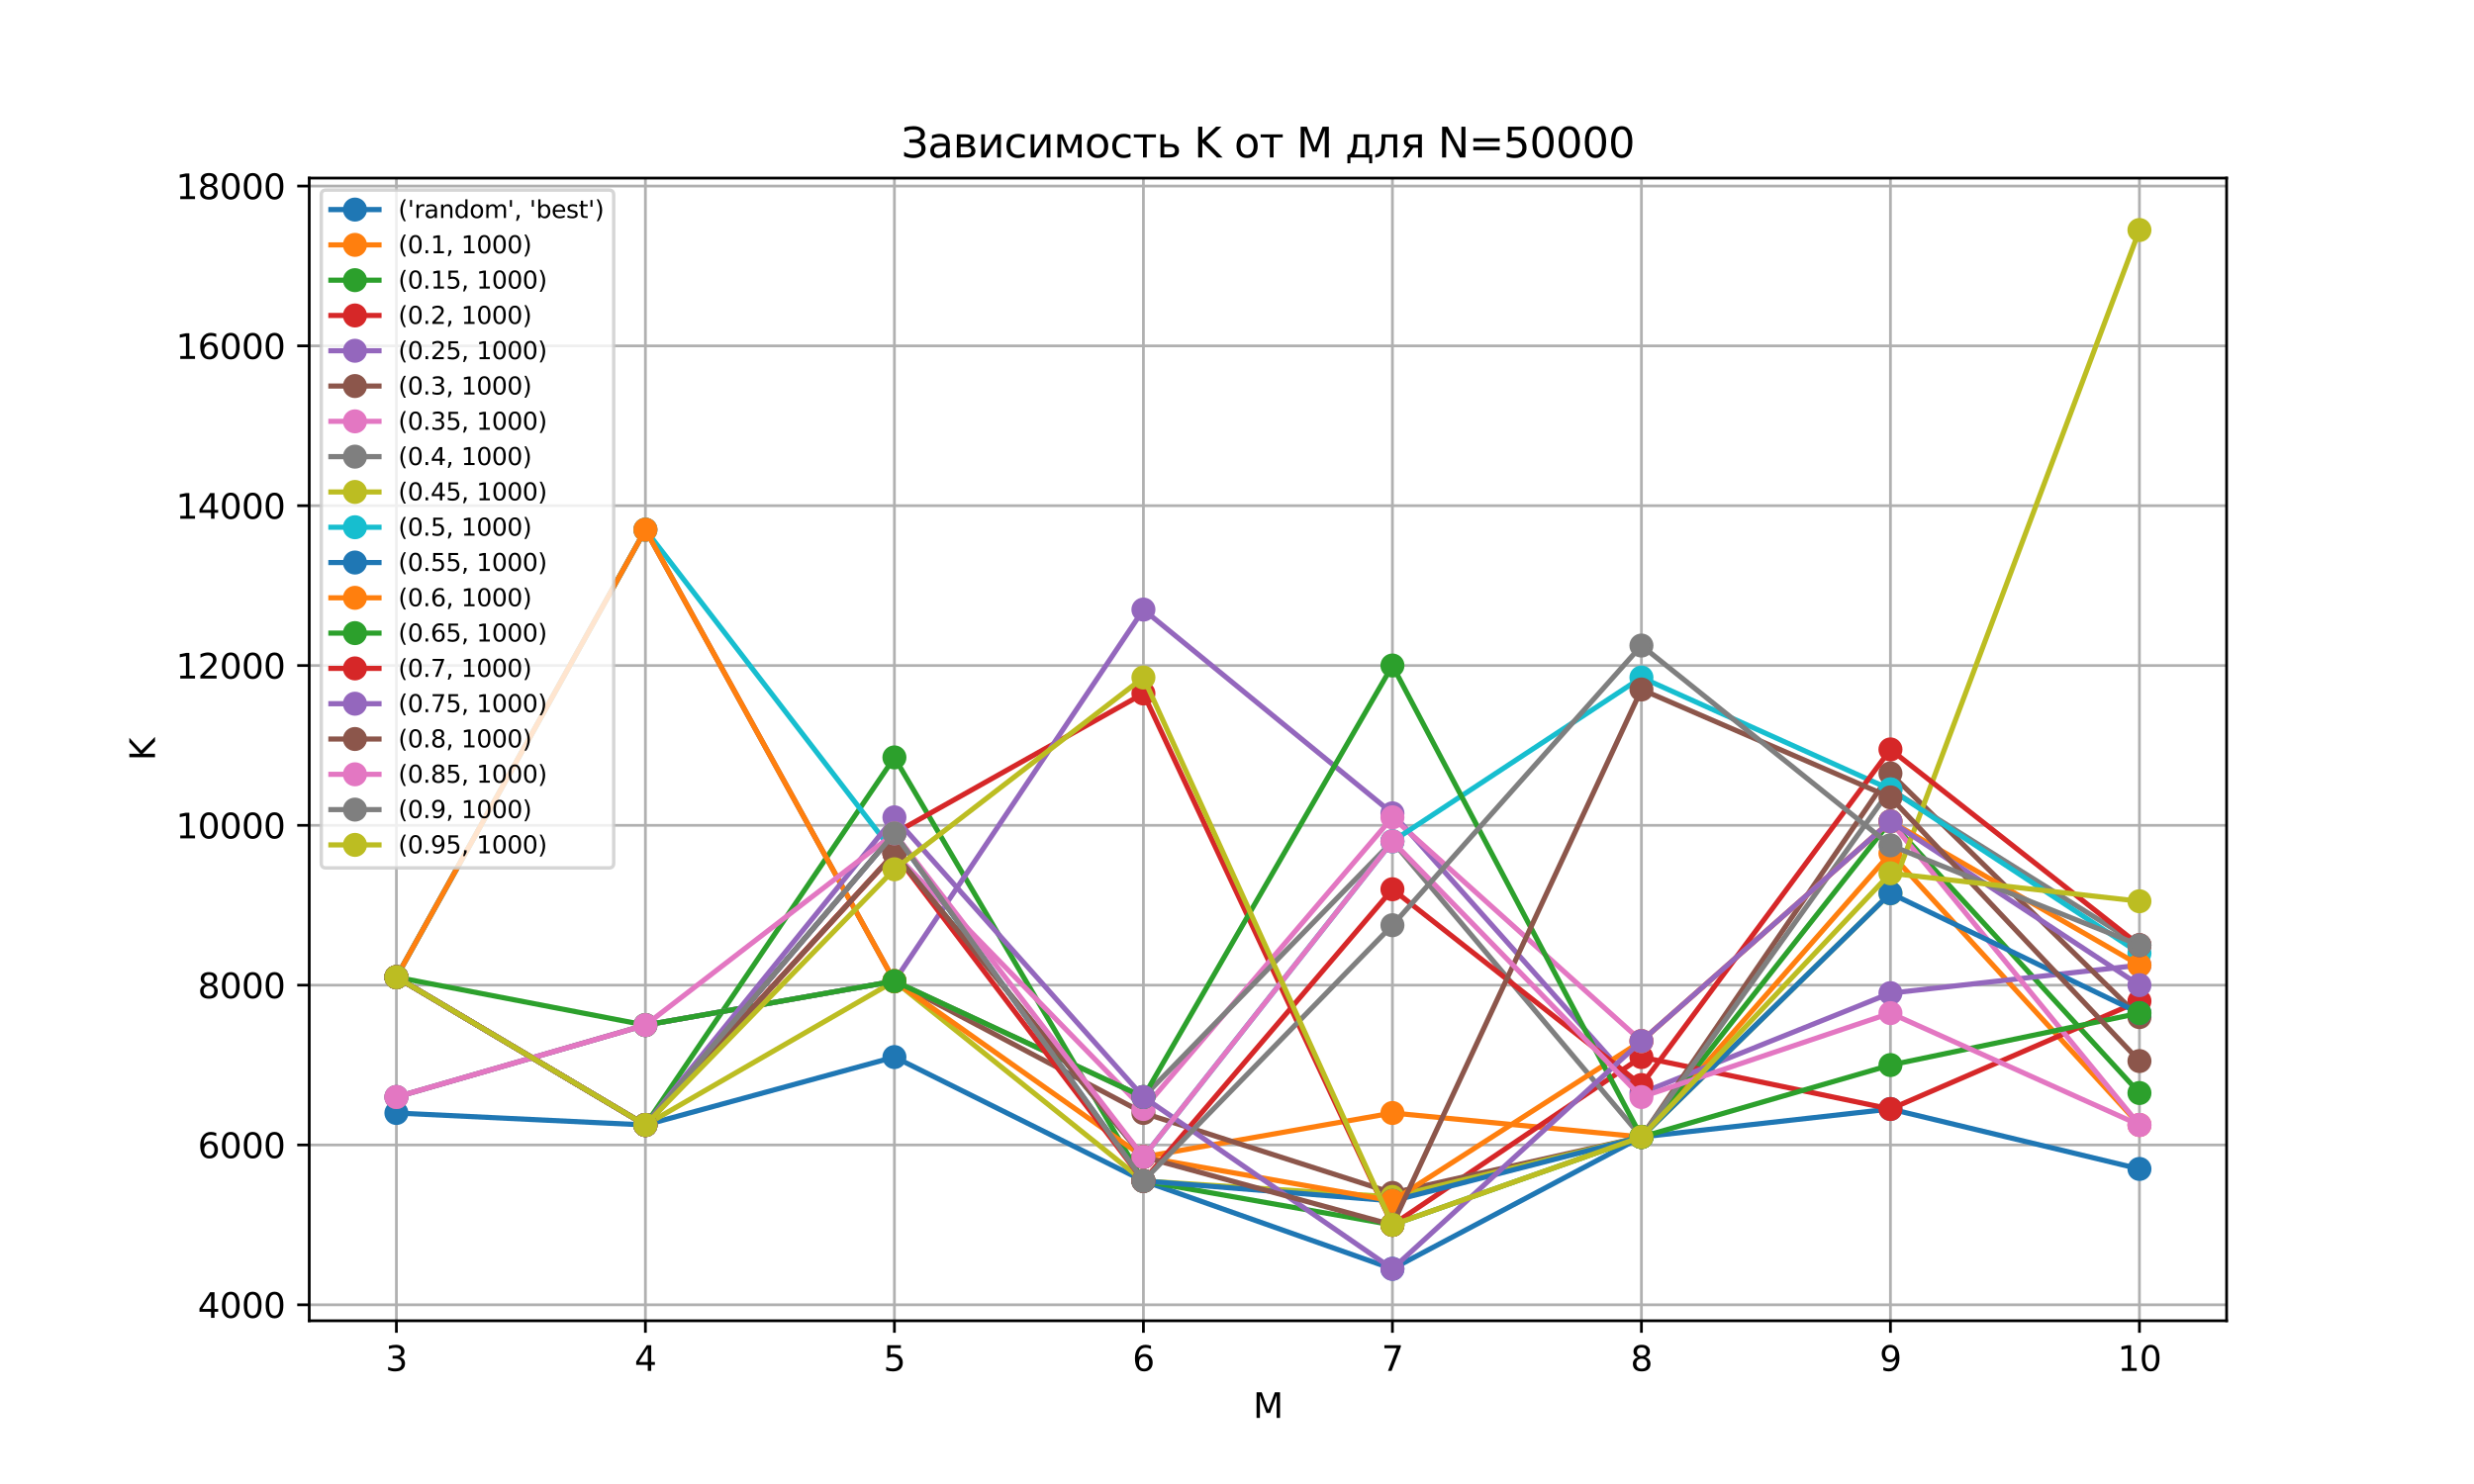 <?xml version="1.0" encoding="utf-8" standalone="no"?>
<!DOCTYPE svg PUBLIC "-//W3C//DTD SVG 1.1//EN"
  "http://www.w3.org/Graphics/SVG/1.1/DTD/svg11.dtd">
<svg xmlns:xlink="http://www.w3.org/1999/xlink" width="720pt" height="432pt" viewBox="0 0 720 432" xmlns="http://www.w3.org/2000/svg" version="1.1">
 <defs>
  <style type="text/css">*{stroke-linejoin: round; stroke-linecap: butt}</style>
 </defs>
 <g id="figure_1">
  <g id="patch_1">
   <path d="M 0 432 
L 720 432 
L 720 0 
L 0 0 
z
" style="fill: #ffffff"/>
  </g>
  <g id="axes_1">
   <g id="patch_2">
    <path d="M 90 384.48 
L 648 384.48 
L 648 51.84 
L 90 51.84 
z
" style="fill: #ffffff"/>
   </g>
   <g id="matplotlib.axis_1">
    <g id="xtick_1">
     <g id="line2d_1">
      <path d="M 115.364 384.48 
L 115.364 51.84 
" clip-path="url(#pdcab0de1b2)" style="fill: none; stroke: #b0b0b0; stroke-width: 0.8; stroke-linecap: square"/>
     </g>
     <g id="line2d_2">
      <defs>
       <path id="m968ec42fe7" d="M 0 0 
L 0 3.5 
" style="stroke: #000000; stroke-width: 0.8"/>
      </defs>
      <g>
       <use xlink:href="#m968ec42fe7" x="115.364" y="384.48" style="stroke: #000000; stroke-width: 0.8"/>
      </g>
     </g>
     <g id="text_1">
      <!-- 3 -->
      <g transform="translate(112.182 399.078) scale(0.1 -0.1)">
       <defs>
        <path id="DejaVuSans-33" d="M 2597 2516 
Q 3050 2419 3304 2112 
Q 3559 1806 3559 1356 
Q 3559 666 3084 287 
Q 2609 -91 1734 -91 
Q 1441 -91 1130 -33 
Q 819 25 488 141 
L 488 750 
Q 750 597 1062 519 
Q 1375 441 1716 441 
Q 2309 441 2620 675 
Q 2931 909 2931 1356 
Q 2931 1769 2642 2001 
Q 2353 2234 1838 2234 
L 1294 2234 
L 1294 2753 
L 1863 2753 
Q 2328 2753 2575 2939 
Q 2822 3125 2822 3475 
Q 2822 3834 2567 4026 
Q 2313 4219 1838 4219 
Q 1578 4219 1281 4162 
Q 984 4106 628 3988 
L 628 4550 
Q 988 4650 1302 4700 
Q 1616 4750 1894 4750 
Q 2613 4750 3031 4423 
Q 3450 4097 3450 3541 
Q 3450 3153 3228 2886 
Q 3006 2619 2597 2516 
z
" transform="scale(0.016)"/>
       </defs>
       <use xlink:href="#DejaVuSans-33"/>
      </g>
     </g>
    </g>
    <g id="xtick_2">
     <g id="line2d_3">
      <path d="M 187.831 384.48 
L 187.831 51.84 
" clip-path="url(#pdcab0de1b2)" style="fill: none; stroke: #b0b0b0; stroke-width: 0.8; stroke-linecap: square"/>
     </g>
     <g id="line2d_4">
      <g>
       <use xlink:href="#m968ec42fe7" x="187.831" y="384.48" style="stroke: #000000; stroke-width: 0.8"/>
      </g>
     </g>
     <g id="text_2">
      <!-- 4 -->
      <g transform="translate(184.65 399.078) scale(0.1 -0.1)">
       <defs>
        <path id="DejaVuSans-34" d="M 2419 4116 
L 825 1625 
L 2419 1625 
L 2419 4116 
z
M 2253 4666 
L 3047 4666 
L 3047 1625 
L 3713 1625 
L 3713 1100 
L 3047 1100 
L 3047 0 
L 2419 0 
L 2419 1100 
L 313 1100 
L 313 1709 
L 2253 4666 
z
" transform="scale(0.016)"/>
       </defs>
       <use xlink:href="#DejaVuSans-34"/>
      </g>
     </g>
    </g>
    <g id="xtick_3">
     <g id="line2d_5">
      <path d="M 260.299 384.48 
L 260.299 51.84 
" clip-path="url(#pdcab0de1b2)" style="fill: none; stroke: #b0b0b0; stroke-width: 0.8; stroke-linecap: square"/>
     </g>
     <g id="line2d_6">
      <g>
       <use xlink:href="#m968ec42fe7" x="260.299" y="384.48" style="stroke: #000000; stroke-width: 0.8"/>
      </g>
     </g>
     <g id="text_3">
      <!-- 5 -->
      <g transform="translate(257.117 399.078) scale(0.1 -0.1)">
       <defs>
        <path id="DejaVuSans-35" d="M 691 4666 
L 3169 4666 
L 3169 4134 
L 1269 4134 
L 1269 2991 
Q 1406 3038 1543 3061 
Q 1681 3084 1819 3084 
Q 2600 3084 3056 2656 
Q 3513 2228 3513 1497 
Q 3513 744 3044 326 
Q 2575 -91 1722 -91 
Q 1428 -91 1123 -41 
Q 819 9 494 109 
L 494 744 
Q 775 591 1075 516 
Q 1375 441 1709 441 
Q 2250 441 2565 725 
Q 2881 1009 2881 1497 
Q 2881 1984 2565 2268 
Q 2250 2553 1709 2553 
Q 1456 2553 1204 2497 
Q 953 2441 691 2322 
L 691 4666 
z
" transform="scale(0.016)"/>
       </defs>
       <use xlink:href="#DejaVuSans-35"/>
      </g>
     </g>
    </g>
    <g id="xtick_4">
     <g id="line2d_7">
      <path d="M 332.766 384.48 
L 332.766 51.84 
" clip-path="url(#pdcab0de1b2)" style="fill: none; stroke: #b0b0b0; stroke-width: 0.8; stroke-linecap: square"/>
     </g>
     <g id="line2d_8">
      <g>
       <use xlink:href="#m968ec42fe7" x="332.766" y="384.48" style="stroke: #000000; stroke-width: 0.8"/>
      </g>
     </g>
     <g id="text_4">
      <!-- 6 -->
      <g transform="translate(329.585 399.078) scale(0.1 -0.1)">
       <defs>
        <path id="DejaVuSans-36" d="M 2113 2584 
Q 1688 2584 1439 2293 
Q 1191 2003 1191 1497 
Q 1191 994 1439 701 
Q 1688 409 2113 409 
Q 2538 409 2786 701 
Q 3034 994 3034 1497 
Q 3034 2003 2786 2293 
Q 2538 2584 2113 2584 
z
M 3366 4563 
L 3366 3988 
Q 3128 4100 2886 4159 
Q 2644 4219 2406 4219 
Q 1781 4219 1451 3797 
Q 1122 3375 1075 2522 
Q 1259 2794 1537 2939 
Q 1816 3084 2150 3084 
Q 2853 3084 3261 2657 
Q 3669 2231 3669 1497 
Q 3669 778 3244 343 
Q 2819 -91 2113 -91 
Q 1303 -91 875 529 
Q 447 1150 447 2328 
Q 447 3434 972 4092 
Q 1497 4750 2381 4750 
Q 2619 4750 2861 4703 
Q 3103 4656 3366 4563 
z
" transform="scale(0.016)"/>
       </defs>
       <use xlink:href="#DejaVuSans-36"/>
      </g>
     </g>
    </g>
    <g id="xtick_5">
     <g id="line2d_9">
      <path d="M 405.234 384.48 
L 405.234 51.84 
" clip-path="url(#pdcab0de1b2)" style="fill: none; stroke: #b0b0b0; stroke-width: 0.8; stroke-linecap: square"/>
     </g>
     <g id="line2d_10">
      <g>
       <use xlink:href="#m968ec42fe7" x="405.234" y="384.48" style="stroke: #000000; stroke-width: 0.8"/>
      </g>
     </g>
     <g id="text_5">
      <!-- 7 -->
      <g transform="translate(402.053 399.078) scale(0.1 -0.1)">
       <defs>
        <path id="DejaVuSans-37" d="M 525 4666 
L 3525 4666 
L 3525 4397 
L 1831 0 
L 1172 0 
L 2766 4134 
L 525 4134 
L 525 4666 
z
" transform="scale(0.016)"/>
       </defs>
       <use xlink:href="#DejaVuSans-37"/>
      </g>
     </g>
    </g>
    <g id="xtick_6">
     <g id="line2d_11">
      <path d="M 477.701 384.48 
L 477.701 51.84 
" clip-path="url(#pdcab0de1b2)" style="fill: none; stroke: #b0b0b0; stroke-width: 0.8; stroke-linecap: square"/>
     </g>
     <g id="line2d_12">
      <g>
       <use xlink:href="#m968ec42fe7" x="477.701" y="384.48" style="stroke: #000000; stroke-width: 0.8"/>
      </g>
     </g>
     <g id="text_6">
      <!-- 8 -->
      <g transform="translate(474.52 399.078) scale(0.1 -0.1)">
       <defs>
        <path id="DejaVuSans-38" d="M 2034 2216 
Q 1584 2216 1326 1975 
Q 1069 1734 1069 1313 
Q 1069 891 1326 650 
Q 1584 409 2034 409 
Q 2484 409 2743 651 
Q 3003 894 3003 1313 
Q 3003 1734 2745 1975 
Q 2488 2216 2034 2216 
z
M 1403 2484 
Q 997 2584 770 2862 
Q 544 3141 544 3541 
Q 544 4100 942 4425 
Q 1341 4750 2034 4750 
Q 2731 4750 3128 4425 
Q 3525 4100 3525 3541 
Q 3525 3141 3298 2862 
Q 3072 2584 2669 2484 
Q 3125 2378 3379 2068 
Q 3634 1759 3634 1313 
Q 3634 634 3220 271 
Q 2806 -91 2034 -91 
Q 1263 -91 848 271 
Q 434 634 434 1313 
Q 434 1759 690 2068 
Q 947 2378 1403 2484 
z
M 1172 3481 
Q 1172 3119 1398 2916 
Q 1625 2713 2034 2713 
Q 2441 2713 2670 2916 
Q 2900 3119 2900 3481 
Q 2900 3844 2670 4047 
Q 2441 4250 2034 4250 
Q 1625 4250 1398 4047 
Q 1172 3844 1172 3481 
z
" transform="scale(0.016)"/>
       </defs>
       <use xlink:href="#DejaVuSans-38"/>
      </g>
     </g>
    </g>
    <g id="xtick_7">
     <g id="line2d_13">
      <path d="M 550.169 384.48 
L 550.169 51.84 
" clip-path="url(#pdcab0de1b2)" style="fill: none; stroke: #b0b0b0; stroke-width: 0.8; stroke-linecap: square"/>
     </g>
     <g id="line2d_14">
      <g>
       <use xlink:href="#m968ec42fe7" x="550.169" y="384.48" style="stroke: #000000; stroke-width: 0.8"/>
      </g>
     </g>
     <g id="text_7">
      <!-- 9 -->
      <g transform="translate(546.988 399.078) scale(0.1 -0.1)">
       <defs>
        <path id="DejaVuSans-39" d="M 703 97 
L 703 672 
Q 941 559 1184 500 
Q 1428 441 1663 441 
Q 2288 441 2617 861 
Q 2947 1281 2994 2138 
Q 2813 1869 2534 1725 
Q 2256 1581 1919 1581 
Q 1219 1581 811 2004 
Q 403 2428 403 3163 
Q 403 3881 828 4315 
Q 1253 4750 1959 4750 
Q 2769 4750 3195 4129 
Q 3622 3509 3622 2328 
Q 3622 1225 3098 567 
Q 2575 -91 1691 -91 
Q 1453 -91 1209 -44 
Q 966 3 703 97 
z
M 1959 2075 
Q 2384 2075 2632 2365 
Q 2881 2656 2881 3163 
Q 2881 3666 2632 3958 
Q 2384 4250 1959 4250 
Q 1534 4250 1286 3958 
Q 1038 3666 1038 3163 
Q 1038 2656 1286 2365 
Q 1534 2075 1959 2075 
z
" transform="scale(0.016)"/>
       </defs>
       <use xlink:href="#DejaVuSans-39"/>
      </g>
     </g>
    </g>
    <g id="xtick_8">
     <g id="line2d_15">
      <path d="M 622.636 384.48 
L 622.636 51.84 
" clip-path="url(#pdcab0de1b2)" style="fill: none; stroke: #b0b0b0; stroke-width: 0.8; stroke-linecap: square"/>
     </g>
     <g id="line2d_16">
      <g>
       <use xlink:href="#m968ec42fe7" x="622.636" y="384.48" style="stroke: #000000; stroke-width: 0.8"/>
      </g>
     </g>
     <g id="text_8">
      <!-- 10 -->
      <g transform="translate(616.274 399.078) scale(0.1 -0.1)">
       <defs>
        <path id="DejaVuSans-31" d="M 794 531 
L 1825 531 
L 1825 4091 
L 703 3866 
L 703 4441 
L 1819 4666 
L 2450 4666 
L 2450 531 
L 3481 531 
L 3481 0 
L 794 0 
L 794 531 
z
" transform="scale(0.016)"/>
        <path id="DejaVuSans-30" d="M 2034 4250 
Q 1547 4250 1301 3770 
Q 1056 3291 1056 2328 
Q 1056 1369 1301 889 
Q 1547 409 2034 409 
Q 2525 409 2770 889 
Q 3016 1369 3016 2328 
Q 3016 3291 2770 3770 
Q 2525 4250 2034 4250 
z
M 2034 4750 
Q 2819 4750 3233 4129 
Q 3647 3509 3647 2328 
Q 3647 1150 3233 529 
Q 2819 -91 2034 -91 
Q 1250 -91 836 529 
Q 422 1150 422 2328 
Q 422 3509 836 4129 
Q 1250 4750 2034 4750 
z
" transform="scale(0.016)"/>
       </defs>
       <use xlink:href="#DejaVuSans-31"/>
       <use xlink:href="#DejaVuSans-30" x="63.623"/>
      </g>
     </g>
    </g>
    <g id="text_9">
     <!-- M -->
     <g transform="translate(364.686 412.757) scale(0.1 -0.1)">
      <defs>
       <path id="DejaVuSans-4d" d="M 628 4666 
L 1569 4666 
L 2759 1491 
L 3956 4666 
L 4897 4666 
L 4897 0 
L 4281 0 
L 4281 4097 
L 3078 897 
L 2444 897 
L 1241 4097 
L 1241 0 
L 628 0 
L 628 4666 
z
" transform="scale(0.016)"/>
      </defs>
      <use xlink:href="#DejaVuSans-4d"/>
     </g>
    </g>
   </g>
   <g id="matplotlib.axis_2">
    <g id="ytick_1">
     <g id="line2d_17">
      <path d="M 90 379.828 
L 648 379.828 
" clip-path="url(#pdcab0de1b2)" style="fill: none; stroke: #b0b0b0; stroke-width: 0.8; stroke-linecap: square"/>
     </g>
     <g id="line2d_18">
      <defs>
       <path id="m7ede5cb62c" d="M 0 0 
L -3.5 0 
" style="stroke: #000000; stroke-width: 0.8"/>
      </defs>
      <g>
       <use xlink:href="#m7ede5cb62c" x="90" y="379.828" style="stroke: #000000; stroke-width: 0.8"/>
      </g>
     </g>
     <g id="text_10">
      <!-- 4000 -->
      <g transform="translate(57.55 383.627) scale(0.1 -0.1)">
       <use xlink:href="#DejaVuSans-34"/>
       <use xlink:href="#DejaVuSans-30" x="63.623"/>
       <use xlink:href="#DejaVuSans-30" x="127.246"/>
       <use xlink:href="#DejaVuSans-30" x="190.869"/>
      </g>
     </g>
    </g>
    <g id="ytick_2">
     <g id="line2d_19">
      <path d="M 90 333.305 
L 648 333.305 
" clip-path="url(#pdcab0de1b2)" style="fill: none; stroke: #b0b0b0; stroke-width: 0.8; stroke-linecap: square"/>
     </g>
     <g id="line2d_20">
      <g>
       <use xlink:href="#m7ede5cb62c" x="90" y="333.305" style="stroke: #000000; stroke-width: 0.8"/>
      </g>
     </g>
     <g id="text_11">
      <!-- 6000 -->
      <g transform="translate(57.55 337.104) scale(0.1 -0.1)">
       <use xlink:href="#DejaVuSans-36"/>
       <use xlink:href="#DejaVuSans-30" x="63.623"/>
       <use xlink:href="#DejaVuSans-30" x="127.246"/>
       <use xlink:href="#DejaVuSans-30" x="190.869"/>
      </g>
     </g>
    </g>
    <g id="ytick_3">
     <g id="line2d_21">
      <path d="M 90 286.782 
L 648 286.782 
" clip-path="url(#pdcab0de1b2)" style="fill: none; stroke: #b0b0b0; stroke-width: 0.8; stroke-linecap: square"/>
     </g>
     <g id="line2d_22">
      <g>
       <use xlink:href="#m7ede5cb62c" x="90" y="286.782" style="stroke: #000000; stroke-width: 0.8"/>
      </g>
     </g>
     <g id="text_12">
      <!-- 8000 -->
      <g transform="translate(57.55 290.581) scale(0.1 -0.1)">
       <use xlink:href="#DejaVuSans-38"/>
       <use xlink:href="#DejaVuSans-30" x="63.623"/>
       <use xlink:href="#DejaVuSans-30" x="127.246"/>
       <use xlink:href="#DejaVuSans-30" x="190.869"/>
      </g>
     </g>
    </g>
    <g id="ytick_4">
     <g id="line2d_23">
      <path d="M 90 240.258 
L 648 240.258 
" clip-path="url(#pdcab0de1b2)" style="fill: none; stroke: #b0b0b0; stroke-width: 0.8; stroke-linecap: square"/>
     </g>
     <g id="line2d_24">
      <g>
       <use xlink:href="#m7ede5cb62c" x="90" y="240.258" style="stroke: #000000; stroke-width: 0.8"/>
      </g>
     </g>
     <g id="text_13">
      <!-- 10000 -->
      <g transform="translate(51.188 244.058) scale(0.1 -0.1)">
       <use xlink:href="#DejaVuSans-31"/>
       <use xlink:href="#DejaVuSans-30" x="63.623"/>
       <use xlink:href="#DejaVuSans-30" x="127.246"/>
       <use xlink:href="#DejaVuSans-30" x="190.869"/>
       <use xlink:href="#DejaVuSans-30" x="254.492"/>
      </g>
     </g>
    </g>
    <g id="ytick_5">
     <g id="line2d_25">
      <path d="M 90 193.735 
L 648 193.735 
" clip-path="url(#pdcab0de1b2)" style="fill: none; stroke: #b0b0b0; stroke-width: 0.8; stroke-linecap: square"/>
     </g>
     <g id="line2d_26">
      <g>
       <use xlink:href="#m7ede5cb62c" x="90" y="193.735" style="stroke: #000000; stroke-width: 0.8"/>
      </g>
     </g>
     <g id="text_14">
      <!-- 12000 -->
      <g transform="translate(51.188 197.535) scale(0.1 -0.1)">
       <defs>
        <path id="DejaVuSans-32" d="M 1228 531 
L 3431 531 
L 3431 0 
L 469 0 
L 469 531 
Q 828 903 1448 1529 
Q 2069 2156 2228 2338 
Q 2531 2678 2651 2914 
Q 2772 3150 2772 3378 
Q 2772 3750 2511 3984 
Q 2250 4219 1831 4219 
Q 1534 4219 1204 4116 
Q 875 4013 500 3803 
L 500 4441 
Q 881 4594 1212 4672 
Q 1544 4750 1819 4750 
Q 2544 4750 2975 4387 
Q 3406 4025 3406 3419 
Q 3406 3131 3298 2873 
Q 3191 2616 2906 2266 
Q 2828 2175 2409 1742 
Q 1991 1309 1228 531 
z
" transform="scale(0.016)"/>
       </defs>
       <use xlink:href="#DejaVuSans-31"/>
       <use xlink:href="#DejaVuSans-32" x="63.623"/>
       <use xlink:href="#DejaVuSans-30" x="127.246"/>
       <use xlink:href="#DejaVuSans-30" x="190.869"/>
       <use xlink:href="#DejaVuSans-30" x="254.492"/>
      </g>
     </g>
    </g>
    <g id="ytick_6">
     <g id="line2d_27">
      <path d="M 90 147.212 
L 648 147.212 
" clip-path="url(#pdcab0de1b2)" style="fill: none; stroke: #b0b0b0; stroke-width: 0.8; stroke-linecap: square"/>
     </g>
     <g id="line2d_28">
      <g>
       <use xlink:href="#m7ede5cb62c" x="90" y="147.212" style="stroke: #000000; stroke-width: 0.8"/>
      </g>
     </g>
     <g id="text_15">
      <!-- 14000 -->
      <g transform="translate(51.188 151.012) scale(0.1 -0.1)">
       <use xlink:href="#DejaVuSans-31"/>
       <use xlink:href="#DejaVuSans-34" x="63.623"/>
       <use xlink:href="#DejaVuSans-30" x="127.246"/>
       <use xlink:href="#DejaVuSans-30" x="190.869"/>
       <use xlink:href="#DejaVuSans-30" x="254.492"/>
      </g>
     </g>
    </g>
    <g id="ytick_7">
     <g id="line2d_29">
      <path d="M 90 100.689 
L 648 100.689 
" clip-path="url(#pdcab0de1b2)" style="fill: none; stroke: #b0b0b0; stroke-width: 0.8; stroke-linecap: square"/>
     </g>
     <g id="line2d_30">
      <g>
       <use xlink:href="#m7ede5cb62c" x="90" y="100.689" style="stroke: #000000; stroke-width: 0.8"/>
      </g>
     </g>
     <g id="text_16">
      <!-- 16000 -->
      <g transform="translate(51.188 104.488) scale(0.1 -0.1)">
       <use xlink:href="#DejaVuSans-31"/>
       <use xlink:href="#DejaVuSans-36" x="63.623"/>
       <use xlink:href="#DejaVuSans-30" x="127.246"/>
       <use xlink:href="#DejaVuSans-30" x="190.869"/>
       <use xlink:href="#DejaVuSans-30" x="254.492"/>
      </g>
     </g>
    </g>
    <g id="ytick_8">
     <g id="line2d_31">
      <path d="M 90 54.166 
L 648 54.166 
" clip-path="url(#pdcab0de1b2)" style="fill: none; stroke: #b0b0b0; stroke-width: 0.8; stroke-linecap: square"/>
     </g>
     <g id="line2d_32">
      <g>
       <use xlink:href="#m7ede5cb62c" x="90" y="54.166" style="stroke: #000000; stroke-width: 0.8"/>
      </g>
     </g>
     <g id="text_17">
      <!-- 18000 -->
      <g transform="translate(51.188 57.965) scale(0.1 -0.1)">
       <use xlink:href="#DejaVuSans-31"/>
       <use xlink:href="#DejaVuSans-38" x="63.623"/>
       <use xlink:href="#DejaVuSans-30" x="127.246"/>
       <use xlink:href="#DejaVuSans-30" x="190.869"/>
       <use xlink:href="#DejaVuSans-30" x="254.492"/>
      </g>
     </g>
    </g>
    <g id="text_18">
     <!-- K -->
     <g transform="translate(45.108 221.439) rotate(-90) scale(0.1 -0.1)">
      <defs>
       <path id="DejaVuSans-4b" d="M 628 4666 
L 1259 4666 
L 1259 2694 
L 3353 4666 
L 4166 4666 
L 1850 2491 
L 4331 0 
L 3500 0 
L 1259 2247 
L 1259 0 
L 628 0 
L 628 4666 
z
" transform="scale(0.016)"/>
      </defs>
      <use xlink:href="#DejaVuSans-4b"/>
     </g>
    </g>
   </g>
   <g id="line2d_33">
    <path d="M 115.364 324 
L 187.831 327.489 
L 260.299 307.717 
L 332.766 343.772 
L 405.234 369.36 
L 477.701 330.978 
L 550.169 322.837 
L 622.636 340.283 
" clip-path="url(#pdcab0de1b2)" style="fill: none; stroke: #1f77b4; stroke-width: 1.5; stroke-linecap: square"/>
    <defs>
     <path id="mb7eeb2c778" d="M 0 3 
C 0.796 3 1.559 2.684 2.121 2.121 
C 2.684 1.559 3 0.796 3 0 
C 3 -0.796 2.684 -1.559 2.121 -2.121 
C 1.559 -2.684 0.796 -3 0 -3 
C -0.796 -3 -1.559 -2.684 -2.121 -2.121 
C -2.684 -1.559 -3 -0.796 -3 0 
C -3 0.796 -2.684 1.559 -2.121 2.121 
C -1.559 2.684 -0.796 3 0 3 
z
" style="stroke: #1f77b4"/>
    </defs>
    <g clip-path="url(#pdcab0de1b2)">
     <use xlink:href="#mb7eeb2c778" x="115.364" y="324" style="fill: #1f77b4; stroke: #1f77b4"/>
     <use xlink:href="#mb7eeb2c778" x="187.831" y="327.489" style="fill: #1f77b4; stroke: #1f77b4"/>
     <use xlink:href="#mb7eeb2c778" x="260.299" y="307.717" style="fill: #1f77b4; stroke: #1f77b4"/>
     <use xlink:href="#mb7eeb2c778" x="332.766" y="343.772" style="fill: #1f77b4; stroke: #1f77b4"/>
     <use xlink:href="#mb7eeb2c778" x="405.234" y="369.36" style="fill: #1f77b4; stroke: #1f77b4"/>
     <use xlink:href="#mb7eeb2c778" x="477.701" y="330.978" style="fill: #1f77b4; stroke: #1f77b4"/>
     <use xlink:href="#mb7eeb2c778" x="550.169" y="322.837" style="fill: #1f77b4; stroke: #1f77b4"/>
     <use xlink:href="#mb7eeb2c778" x="622.636" y="340.283" style="fill: #1f77b4; stroke: #1f77b4"/>
    </g>
   </g>
   <g id="line2d_34">
    <path d="M 115.364 284.455 
L 187.831 327.489 
L 260.299 248.4 
L 332.766 336.794 
L 405.234 324 
L 477.701 330.978 
L 550.169 248.4 
L 622.636 327.489 
" clip-path="url(#pdcab0de1b2)" style="fill: none; stroke: #ff7f0e; stroke-width: 1.5; stroke-linecap: square"/>
    <defs>
     <path id="m781729a4f6" d="M 0 3 
C 0.796 3 1.559 2.684 2.121 2.121 
C 2.684 1.559 3 0.796 3 0 
C 3 -0.796 2.684 -1.559 2.121 -2.121 
C 1.559 -2.684 0.796 -3 0 -3 
C -0.796 -3 -1.559 -2.684 -2.121 -2.121 
C -2.684 -1.559 -3 -0.796 -3 0 
C -3 0.796 -2.684 1.559 -2.121 2.121 
C -1.559 2.684 -0.796 3 0 3 
z
" style="stroke: #ff7f0e"/>
    </defs>
    <g clip-path="url(#pdcab0de1b2)">
     <use xlink:href="#m781729a4f6" x="115.364" y="284.455" style="fill: #ff7f0e; stroke: #ff7f0e"/>
     <use xlink:href="#m781729a4f6" x="187.831" y="327.489" style="fill: #ff7f0e; stroke: #ff7f0e"/>
     <use xlink:href="#m781729a4f6" x="260.299" y="248.4" style="fill: #ff7f0e; stroke: #ff7f0e"/>
     <use xlink:href="#m781729a4f6" x="332.766" y="336.794" style="fill: #ff7f0e; stroke: #ff7f0e"/>
     <use xlink:href="#m781729a4f6" x="405.234" y="324" style="fill: #ff7f0e; stroke: #ff7f0e"/>
     <use xlink:href="#m781729a4f6" x="477.701" y="330.978" style="fill: #ff7f0e; stroke: #ff7f0e"/>
     <use xlink:href="#m781729a4f6" x="550.169" y="248.4" style="fill: #ff7f0e; stroke: #ff7f0e"/>
     <use xlink:href="#m781729a4f6" x="622.636" y="327.489" style="fill: #ff7f0e; stroke: #ff7f0e"/>
    </g>
   </g>
   <g id="line2d_35">
    <path d="M 115.364 284.455 
L 187.831 327.489 
L 260.299 220.486 
L 332.766 343.772 
L 405.234 356.566 
L 477.701 330.978 
L 550.169 239.095 
L 622.636 318.185 
" clip-path="url(#pdcab0de1b2)" style="fill: none; stroke: #2ca02c; stroke-width: 1.5; stroke-linecap: square"/>
    <defs>
     <path id="meb81e47ddc" d="M 0 3 
C 0.796 3 1.559 2.684 2.121 2.121 
C 2.684 1.559 3 0.796 3 0 
C 3 -0.796 2.684 -1.559 2.121 -2.121 
C 1.559 -2.684 0.796 -3 0 -3 
C -0.796 -3 -1.559 -2.684 -2.121 -2.121 
C -2.684 -1.559 -3 -0.796 -3 0 
C -3 0.796 -2.684 1.559 -2.121 2.121 
C -1.559 2.684 -0.796 3 0 3 
z
" style="stroke: #2ca02c"/>
    </defs>
    <g clip-path="url(#pdcab0de1b2)">
     <use xlink:href="#meb81e47ddc" x="115.364" y="284.455" style="fill: #2ca02c; stroke: #2ca02c"/>
     <use xlink:href="#meb81e47ddc" x="187.831" y="327.489" style="fill: #2ca02c; stroke: #2ca02c"/>
     <use xlink:href="#meb81e47ddc" x="260.299" y="220.486" style="fill: #2ca02c; stroke: #2ca02c"/>
     <use xlink:href="#meb81e47ddc" x="332.766" y="343.772" style="fill: #2ca02c; stroke: #2ca02c"/>
     <use xlink:href="#meb81e47ddc" x="405.234" y="356.566" style="fill: #2ca02c; stroke: #2ca02c"/>
     <use xlink:href="#meb81e47ddc" x="477.701" y="330.978" style="fill: #2ca02c; stroke: #2ca02c"/>
     <use xlink:href="#meb81e47ddc" x="550.169" y="239.095" style="fill: #2ca02c; stroke: #2ca02c"/>
     <use xlink:href="#meb81e47ddc" x="622.636" y="318.185" style="fill: #2ca02c; stroke: #2ca02c"/>
    </g>
   </g>
   <g id="line2d_36">
    <path d="M 115.364 284.455 
L 187.831 327.489 
L 260.299 242.585 
L 332.766 201.877 
L 405.234 356.566 
L 477.701 307.717 
L 550.169 322.837 
L 622.636 291.434 
" clip-path="url(#pdcab0de1b2)" style="fill: none; stroke: #d62728; stroke-width: 1.5; stroke-linecap: square"/>
    <defs>
     <path id="m73d81bc4ff" d="M 0 3 
C 0.796 3 1.559 2.684 2.121 2.121 
C 2.684 1.559 3 0.796 3 0 
C 3 -0.796 2.684 -1.559 2.121 -2.121 
C 1.559 -2.684 0.796 -3 0 -3 
C -0.796 -3 -1.559 -2.684 -2.121 -2.121 
C -2.684 -1.559 -3 -0.796 -3 0 
C -3 0.796 -2.684 1.559 -2.121 2.121 
C -1.559 2.684 -0.796 3 0 3 
z
" style="stroke: #d62728"/>
    </defs>
    <g clip-path="url(#pdcab0de1b2)">
     <use xlink:href="#m73d81bc4ff" x="115.364" y="284.455" style="fill: #d62728; stroke: #d62728"/>
     <use xlink:href="#m73d81bc4ff" x="187.831" y="327.489" style="fill: #d62728; stroke: #d62728"/>
     <use xlink:href="#m73d81bc4ff" x="260.299" y="242.585" style="fill: #d62728; stroke: #d62728"/>
     <use xlink:href="#m73d81bc4ff" x="332.766" y="201.877" style="fill: #d62728; stroke: #d62728"/>
     <use xlink:href="#m73d81bc4ff" x="405.234" y="356.566" style="fill: #d62728; stroke: #d62728"/>
     <use xlink:href="#m73d81bc4ff" x="477.701" y="307.717" style="fill: #d62728; stroke: #d62728"/>
     <use xlink:href="#m73d81bc4ff" x="550.169" y="322.837" style="fill: #d62728; stroke: #d62728"/>
     <use xlink:href="#m73d81bc4ff" x="622.636" y="291.434" style="fill: #d62728; stroke: #d62728"/>
    </g>
   </g>
   <g id="line2d_37">
    <path d="M 115.364 319.348 
L 187.831 298.412 
L 260.299 285.618 
L 332.766 177.452 
L 405.234 236.769 
L 477.701 318.185 
L 550.169 289.108 
L 622.636 280.966 
" clip-path="url(#pdcab0de1b2)" style="fill: none; stroke: #9467bd; stroke-width: 1.5; stroke-linecap: square"/>
    <defs>
     <path id="m146084bd5a" d="M 0 3 
C 0.796 3 1.559 2.684 2.121 2.121 
C 2.684 1.559 3 0.796 3 0 
C 3 -0.796 2.684 -1.559 2.121 -2.121 
C 1.559 -2.684 0.796 -3 0 -3 
C -0.796 -3 -1.559 -2.684 -2.121 -2.121 
C -2.684 -1.559 -3 -0.796 -3 0 
C -3 0.796 -2.684 1.559 -2.121 2.121 
C -1.559 2.684 -0.796 3 0 3 
z
" style="stroke: #9467bd"/>
    </defs>
    <g clip-path="url(#pdcab0de1b2)">
     <use xlink:href="#m146084bd5a" x="115.364" y="319.348" style="fill: #9467bd; stroke: #9467bd"/>
     <use xlink:href="#m146084bd5a" x="187.831" y="298.412" style="fill: #9467bd; stroke: #9467bd"/>
     <use xlink:href="#m146084bd5a" x="260.299" y="285.618" style="fill: #9467bd; stroke: #9467bd"/>
     <use xlink:href="#m146084bd5a" x="332.766" y="177.452" style="fill: #9467bd; stroke: #9467bd"/>
     <use xlink:href="#m146084bd5a" x="405.234" y="236.769" style="fill: #9467bd; stroke: #9467bd"/>
     <use xlink:href="#m146084bd5a" x="477.701" y="318.185" style="fill: #9467bd; stroke: #9467bd"/>
     <use xlink:href="#m146084bd5a" x="550.169" y="289.108" style="fill: #9467bd; stroke: #9467bd"/>
     <use xlink:href="#m146084bd5a" x="622.636" y="280.966" style="fill: #9467bd; stroke: #9467bd"/>
    </g>
   </g>
   <g id="line2d_38">
    <path d="M 115.364 284.455 
L 187.831 154.191 
L 260.299 285.618 
L 332.766 324 
L 405.234 347.262 
L 477.701 330.978 
L 550.169 225.138 
L 622.636 296.086 
" clip-path="url(#pdcab0de1b2)" style="fill: none; stroke: #8c564b; stroke-width: 1.5; stroke-linecap: square"/>
    <defs>
     <path id="mf5ee44825e" d="M 0 3 
C 0.796 3 1.559 2.684 2.121 2.121 
C 2.684 1.559 3 0.796 3 0 
C 3 -0.796 2.684 -1.559 2.121 -2.121 
C 1.559 -2.684 0.796 -3 0 -3 
C -0.796 -3 -1.559 -2.684 -2.121 -2.121 
C -2.684 -1.559 -3 -0.796 -3 0 
C -3 0.796 -2.684 1.559 -2.121 2.121 
C -1.559 2.684 -0.796 3 0 3 
z
" style="stroke: #8c564b"/>
    </defs>
    <g clip-path="url(#pdcab0de1b2)">
     <use xlink:href="#mf5ee44825e" x="115.364" y="284.455" style="fill: #8c564b; stroke: #8c564b"/>
     <use xlink:href="#mf5ee44825e" x="187.831" y="154.191" style="fill: #8c564b; stroke: #8c564b"/>
     <use xlink:href="#mf5ee44825e" x="260.299" y="285.618" style="fill: #8c564b; stroke: #8c564b"/>
     <use xlink:href="#mf5ee44825e" x="332.766" y="324" style="fill: #8c564b; stroke: #8c564b"/>
     <use xlink:href="#mf5ee44825e" x="405.234" y="347.262" style="fill: #8c564b; stroke: #8c564b"/>
     <use xlink:href="#mf5ee44825e" x="477.701" y="330.978" style="fill: #8c564b; stroke: #8c564b"/>
     <use xlink:href="#mf5ee44825e" x="550.169" y="225.138" style="fill: #8c564b; stroke: #8c564b"/>
     <use xlink:href="#mf5ee44825e" x="622.636" y="296.086" style="fill: #8c564b; stroke: #8c564b"/>
    </g>
   </g>
   <g id="line2d_39">
    <path d="M 115.364 284.455 
L 187.831 327.489 
L 260.299 248.4 
L 332.766 322.837 
L 405.234 237.932 
L 477.701 303.065 
L 550.169 239.095 
L 622.636 327.489 
" clip-path="url(#pdcab0de1b2)" style="fill: none; stroke: #e377c2; stroke-width: 1.5; stroke-linecap: square"/>
    <defs>
     <path id="m7e40b4d211" d="M 0 3 
C 0.796 3 1.559 2.684 2.121 2.121 
C 2.684 1.559 3 0.796 3 0 
C 3 -0.796 2.684 -1.559 2.121 -2.121 
C 1.559 -2.684 0.796 -3 0 -3 
C -0.796 -3 -1.559 -2.684 -2.121 -2.121 
C -2.684 -1.559 -3 -0.796 -3 0 
C -3 0.796 -2.684 1.559 -2.121 2.121 
C -1.559 2.684 -0.796 3 0 3 
z
" style="stroke: #e377c2"/>
    </defs>
    <g clip-path="url(#pdcab0de1b2)">
     <use xlink:href="#m7e40b4d211" x="115.364" y="284.455" style="fill: #e377c2; stroke: #e377c2"/>
     <use xlink:href="#m7e40b4d211" x="187.831" y="327.489" style="fill: #e377c2; stroke: #e377c2"/>
     <use xlink:href="#m7e40b4d211" x="260.299" y="248.4" style="fill: #e377c2; stroke: #e377c2"/>
     <use xlink:href="#m7e40b4d211" x="332.766" y="322.837" style="fill: #e377c2; stroke: #e377c2"/>
     <use xlink:href="#m7e40b4d211" x="405.234" y="237.932" style="fill: #e377c2; stroke: #e377c2"/>
     <use xlink:href="#m7e40b4d211" x="477.701" y="303.065" style="fill: #e377c2; stroke: #e377c2"/>
     <use xlink:href="#m7e40b4d211" x="550.169" y="239.095" style="fill: #e377c2; stroke: #e377c2"/>
     <use xlink:href="#m7e40b4d211" x="622.636" y="327.489" style="fill: #e377c2; stroke: #e377c2"/>
    </g>
   </g>
   <g id="line2d_40">
    <path d="M 115.364 319.348 
L 187.831 298.412 
L 260.299 285.618 
L 332.766 319.348 
L 405.234 244.911 
L 477.701 330.978 
L 550.169 229.791 
L 622.636 275.151 
" clip-path="url(#pdcab0de1b2)" style="fill: none; stroke: #7f7f7f; stroke-width: 1.5; stroke-linecap: square"/>
    <defs>
     <path id="m13db14fda4" d="M 0 3 
C 0.796 3 1.559 2.684 2.121 2.121 
C 2.684 1.559 3 0.796 3 0 
C 3 -0.796 2.684 -1.559 2.121 -2.121 
C 1.559 -2.684 0.796 -3 0 -3 
C -0.796 -3 -1.559 -2.684 -2.121 -2.121 
C -2.684 -1.559 -3 -0.796 -3 0 
C -3 0.796 -2.684 1.559 -2.121 2.121 
C -1.559 2.684 -0.796 3 0 3 
z
" style="stroke: #7f7f7f"/>
    </defs>
    <g clip-path="url(#pdcab0de1b2)">
     <use xlink:href="#m13db14fda4" x="115.364" y="319.348" style="fill: #7f7f7f; stroke: #7f7f7f"/>
     <use xlink:href="#m13db14fda4" x="187.831" y="298.412" style="fill: #7f7f7f; stroke: #7f7f7f"/>
     <use xlink:href="#m13db14fda4" x="260.299" y="285.618" style="fill: #7f7f7f; stroke: #7f7f7f"/>
     <use xlink:href="#m13db14fda4" x="332.766" y="319.348" style="fill: #7f7f7f; stroke: #7f7f7f"/>
     <use xlink:href="#m13db14fda4" x="405.234" y="244.911" style="fill: #7f7f7f; stroke: #7f7f7f"/>
     <use xlink:href="#m13db14fda4" x="477.701" y="330.978" style="fill: #7f7f7f; stroke: #7f7f7f"/>
     <use xlink:href="#m13db14fda4" x="550.169" y="229.791" style="fill: #7f7f7f; stroke: #7f7f7f"/>
     <use xlink:href="#m13db14fda4" x="622.636" y="275.151" style="fill: #7f7f7f; stroke: #7f7f7f"/>
    </g>
   </g>
   <g id="line2d_41">
    <path d="M 115.364 284.455 
L 187.831 327.489 
L 260.299 285.618 
L 332.766 343.772 
L 405.234 348.425 
L 477.701 330.978 
L 550.169 260.031 
L 622.636 66.96 
" clip-path="url(#pdcab0de1b2)" style="fill: none; stroke: #bcbd22; stroke-width: 1.5; stroke-linecap: square"/>
    <defs>
     <path id="m13e9bd5a8d" d="M 0 3 
C 0.796 3 1.559 2.684 2.121 2.121 
C 2.684 1.559 3 0.796 3 0 
C 3 -0.796 2.684 -1.559 2.121 -2.121 
C 1.559 -2.684 0.796 -3 0 -3 
C -0.796 -3 -1.559 -2.684 -2.121 -2.121 
C -2.684 -1.559 -3 -0.796 -3 0 
C -3 0.796 -2.684 1.559 -2.121 2.121 
C -1.559 2.684 -0.796 3 0 3 
z
" style="stroke: #bcbd22"/>
    </defs>
    <g clip-path="url(#pdcab0de1b2)">
     <use xlink:href="#m13e9bd5a8d" x="115.364" y="284.455" style="fill: #bcbd22; stroke: #bcbd22"/>
     <use xlink:href="#m13e9bd5a8d" x="187.831" y="327.489" style="fill: #bcbd22; stroke: #bcbd22"/>
     <use xlink:href="#m13e9bd5a8d" x="260.299" y="285.618" style="fill: #bcbd22; stroke: #bcbd22"/>
     <use xlink:href="#m13e9bd5a8d" x="332.766" y="343.772" style="fill: #bcbd22; stroke: #bcbd22"/>
     <use xlink:href="#m13e9bd5a8d" x="405.234" y="348.425" style="fill: #bcbd22; stroke: #bcbd22"/>
     <use xlink:href="#m13e9bd5a8d" x="477.701" y="330.978" style="fill: #bcbd22; stroke: #bcbd22"/>
     <use xlink:href="#m13e9bd5a8d" x="550.169" y="260.031" style="fill: #bcbd22; stroke: #bcbd22"/>
     <use xlink:href="#m13e9bd5a8d" x="622.636" y="66.96" style="fill: #bcbd22; stroke: #bcbd22"/>
    </g>
   </g>
   <g id="line2d_42">
    <path d="M 115.364 284.455 
L 187.831 154.191 
L 260.299 248.4 
L 332.766 336.794 
L 405.234 244.911 
L 477.701 197.225 
L 550.169 229.791 
L 622.636 277.477 
" clip-path="url(#pdcab0de1b2)" style="fill: none; stroke: #17becf; stroke-width: 1.5; stroke-linecap: square"/>
    <defs>
     <path id="m36f051ac6e" d="M 0 3 
C 0.796 3 1.559 2.684 2.121 2.121 
C 2.684 1.559 3 0.796 3 0 
C 3 -0.796 2.684 -1.559 2.121 -2.121 
C 1.559 -2.684 0.796 -3 0 -3 
C -0.796 -3 -1.559 -2.684 -2.121 -2.121 
C -2.684 -1.559 -3 -0.796 -3 0 
C -3 0.796 -2.684 1.559 -2.121 2.121 
C -1.559 2.684 -0.796 3 0 3 
z
" style="stroke: #17becf"/>
    </defs>
    <g clip-path="url(#pdcab0de1b2)">
     <use xlink:href="#m36f051ac6e" x="115.364" y="284.455" style="fill: #17becf; stroke: #17becf"/>
     <use xlink:href="#m36f051ac6e" x="187.831" y="154.191" style="fill: #17becf; stroke: #17becf"/>
     <use xlink:href="#m36f051ac6e" x="260.299" y="248.4" style="fill: #17becf; stroke: #17becf"/>
     <use xlink:href="#m36f051ac6e" x="332.766" y="336.794" style="fill: #17becf; stroke: #17becf"/>
     <use xlink:href="#m36f051ac6e" x="405.234" y="244.911" style="fill: #17becf; stroke: #17becf"/>
     <use xlink:href="#m36f051ac6e" x="477.701" y="197.225" style="fill: #17becf; stroke: #17becf"/>
     <use xlink:href="#m36f051ac6e" x="550.169" y="229.791" style="fill: #17becf; stroke: #17becf"/>
     <use xlink:href="#m36f051ac6e" x="622.636" y="277.477" style="fill: #17becf; stroke: #17becf"/>
    </g>
   </g>
   <g id="line2d_43">
    <path d="M 115.364 284.455 
L 187.831 327.489 
L 260.299 242.585 
L 332.766 343.772 
L 405.234 349.588 
L 477.701 330.978 
L 550.169 260.031 
L 622.636 294.923 
" clip-path="url(#pdcab0de1b2)" style="fill: none; stroke: #1f77b4; stroke-width: 1.5; stroke-linecap: square"/>
    <g clip-path="url(#pdcab0de1b2)">
     <use xlink:href="#mb7eeb2c778" x="115.364" y="284.455" style="fill: #1f77b4; stroke: #1f77b4"/>
     <use xlink:href="#mb7eeb2c778" x="187.831" y="327.489" style="fill: #1f77b4; stroke: #1f77b4"/>
     <use xlink:href="#mb7eeb2c778" x="260.299" y="242.585" style="fill: #1f77b4; stroke: #1f77b4"/>
     <use xlink:href="#mb7eeb2c778" x="332.766" y="343.772" style="fill: #1f77b4; stroke: #1f77b4"/>
     <use xlink:href="#mb7eeb2c778" x="405.234" y="349.588" style="fill: #1f77b4; stroke: #1f77b4"/>
     <use xlink:href="#mb7eeb2c778" x="477.701" y="330.978" style="fill: #1f77b4; stroke: #1f77b4"/>
     <use xlink:href="#mb7eeb2c778" x="550.169" y="260.031" style="fill: #1f77b4; stroke: #1f77b4"/>
     <use xlink:href="#mb7eeb2c778" x="622.636" y="294.923" style="fill: #1f77b4; stroke: #1f77b4"/>
    </g>
   </g>
   <g id="line2d_44">
    <path d="M 115.364 284.455 
L 187.831 154.191 
L 260.299 285.618 
L 332.766 336.794 
L 405.234 349.588 
L 477.701 303.065 
L 550.169 239.095 
L 622.636 280.966 
" clip-path="url(#pdcab0de1b2)" style="fill: none; stroke: #ff7f0e; stroke-width: 1.5; stroke-linecap: square"/>
    <g clip-path="url(#pdcab0de1b2)">
     <use xlink:href="#m781729a4f6" x="115.364" y="284.455" style="fill: #ff7f0e; stroke: #ff7f0e"/>
     <use xlink:href="#m781729a4f6" x="187.831" y="154.191" style="fill: #ff7f0e; stroke: #ff7f0e"/>
     <use xlink:href="#m781729a4f6" x="260.299" y="285.618" style="fill: #ff7f0e; stroke: #ff7f0e"/>
     <use xlink:href="#m781729a4f6" x="332.766" y="336.794" style="fill: #ff7f0e; stroke: #ff7f0e"/>
     <use xlink:href="#m781729a4f6" x="405.234" y="349.588" style="fill: #ff7f0e; stroke: #ff7f0e"/>
     <use xlink:href="#m781729a4f6" x="477.701" y="303.065" style="fill: #ff7f0e; stroke: #ff7f0e"/>
     <use xlink:href="#m781729a4f6" x="550.169" y="239.095" style="fill: #ff7f0e; stroke: #ff7f0e"/>
     <use xlink:href="#m781729a4f6" x="622.636" y="280.966" style="fill: #ff7f0e; stroke: #ff7f0e"/>
    </g>
   </g>
   <g id="line2d_45">
    <path d="M 115.364 284.455 
L 187.831 298.412 
L 260.299 285.618 
L 332.766 319.348 
L 405.234 193.735 
L 477.701 330.978 
L 550.169 310.043 
L 622.636 294.923 
" clip-path="url(#pdcab0de1b2)" style="fill: none; stroke: #2ca02c; stroke-width: 1.5; stroke-linecap: square"/>
    <g clip-path="url(#pdcab0de1b2)">
     <use xlink:href="#meb81e47ddc" x="115.364" y="284.455" style="fill: #2ca02c; stroke: #2ca02c"/>
     <use xlink:href="#meb81e47ddc" x="187.831" y="298.412" style="fill: #2ca02c; stroke: #2ca02c"/>
     <use xlink:href="#meb81e47ddc" x="260.299" y="285.618" style="fill: #2ca02c; stroke: #2ca02c"/>
     <use xlink:href="#meb81e47ddc" x="332.766" y="319.348" style="fill: #2ca02c; stroke: #2ca02c"/>
     <use xlink:href="#meb81e47ddc" x="405.234" y="193.735" style="fill: #2ca02c; stroke: #2ca02c"/>
     <use xlink:href="#meb81e47ddc" x="477.701" y="330.978" style="fill: #2ca02c; stroke: #2ca02c"/>
     <use xlink:href="#meb81e47ddc" x="550.169" y="310.043" style="fill: #2ca02c; stroke: #2ca02c"/>
     <use xlink:href="#meb81e47ddc" x="622.636" y="294.923" style="fill: #2ca02c; stroke: #2ca02c"/>
    </g>
   </g>
   <g id="line2d_46">
    <path d="M 115.364 284.455 
L 187.831 327.489 
L 260.299 248.4 
L 332.766 343.772 
L 405.234 258.868 
L 477.701 315.858 
L 550.169 218.16 
L 622.636 275.151 
" clip-path="url(#pdcab0de1b2)" style="fill: none; stroke: #d62728; stroke-width: 1.5; stroke-linecap: square"/>
    <g clip-path="url(#pdcab0de1b2)">
     <use xlink:href="#m73d81bc4ff" x="115.364" y="284.455" style="fill: #d62728; stroke: #d62728"/>
     <use xlink:href="#m73d81bc4ff" x="187.831" y="327.489" style="fill: #d62728; stroke: #d62728"/>
     <use xlink:href="#m73d81bc4ff" x="260.299" y="248.4" style="fill: #d62728; stroke: #d62728"/>
     <use xlink:href="#m73d81bc4ff" x="332.766" y="343.772" style="fill: #d62728; stroke: #d62728"/>
     <use xlink:href="#m73d81bc4ff" x="405.234" y="258.868" style="fill: #d62728; stroke: #d62728"/>
     <use xlink:href="#m73d81bc4ff" x="477.701" y="315.858" style="fill: #d62728; stroke: #d62728"/>
     <use xlink:href="#m73d81bc4ff" x="550.169" y="218.16" style="fill: #d62728; stroke: #d62728"/>
     <use xlink:href="#m73d81bc4ff" x="622.636" y="275.151" style="fill: #d62728; stroke: #d62728"/>
    </g>
   </g>
   <g id="line2d_47">
    <path d="M 115.364 284.455 
L 187.831 327.489 
L 260.299 237.932 
L 332.766 319.348 
L 405.234 369.36 
L 477.701 303.065 
L 550.169 239.095 
L 622.636 286.782 
" clip-path="url(#pdcab0de1b2)" style="fill: none; stroke: #9467bd; stroke-width: 1.5; stroke-linecap: square"/>
    <g clip-path="url(#pdcab0de1b2)">
     <use xlink:href="#m146084bd5a" x="115.364" y="284.455" style="fill: #9467bd; stroke: #9467bd"/>
     <use xlink:href="#m146084bd5a" x="187.831" y="327.489" style="fill: #9467bd; stroke: #9467bd"/>
     <use xlink:href="#m146084bd5a" x="260.299" y="237.932" style="fill: #9467bd; stroke: #9467bd"/>
     <use xlink:href="#m146084bd5a" x="332.766" y="319.348" style="fill: #9467bd; stroke: #9467bd"/>
     <use xlink:href="#m146084bd5a" x="405.234" y="369.36" style="fill: #9467bd; stroke: #9467bd"/>
     <use xlink:href="#m146084bd5a" x="477.701" y="303.065" style="fill: #9467bd; stroke: #9467bd"/>
     <use xlink:href="#m146084bd5a" x="550.169" y="239.095" style="fill: #9467bd; stroke: #9467bd"/>
     <use xlink:href="#m146084bd5a" x="622.636" y="286.782" style="fill: #9467bd; stroke: #9467bd"/>
    </g>
   </g>
   <g id="line2d_48">
    <path d="M 115.364 284.455 
L 187.831 327.489 
L 260.299 248.4 
L 332.766 336.794 
L 405.234 356.566 
L 477.701 200.714 
L 550.169 232.117 
L 622.636 308.88 
" clip-path="url(#pdcab0de1b2)" style="fill: none; stroke: #8c564b; stroke-width: 1.5; stroke-linecap: square"/>
    <g clip-path="url(#pdcab0de1b2)">
     <use xlink:href="#mf5ee44825e" x="115.364" y="284.455" style="fill: #8c564b; stroke: #8c564b"/>
     <use xlink:href="#mf5ee44825e" x="187.831" y="327.489" style="fill: #8c564b; stroke: #8c564b"/>
     <use xlink:href="#mf5ee44825e" x="260.299" y="248.4" style="fill: #8c564b; stroke: #8c564b"/>
     <use xlink:href="#mf5ee44825e" x="332.766" y="336.794" style="fill: #8c564b; stroke: #8c564b"/>
     <use xlink:href="#mf5ee44825e" x="405.234" y="356.566" style="fill: #8c564b; stroke: #8c564b"/>
     <use xlink:href="#mf5ee44825e" x="477.701" y="200.714" style="fill: #8c564b; stroke: #8c564b"/>
     <use xlink:href="#mf5ee44825e" x="550.169" y="232.117" style="fill: #8c564b; stroke: #8c564b"/>
     <use xlink:href="#mf5ee44825e" x="622.636" y="308.88" style="fill: #8c564b; stroke: #8c564b"/>
    </g>
   </g>
   <g id="line2d_49">
    <path d="M 115.364 319.348 
L 187.831 298.412 
L 260.299 242.585 
L 332.766 336.794 
L 405.234 244.911 
L 477.701 319.348 
L 550.169 294.923 
L 622.636 327.489 
" clip-path="url(#pdcab0de1b2)" style="fill: none; stroke: #e377c2; stroke-width: 1.5; stroke-linecap: square"/>
    <g clip-path="url(#pdcab0de1b2)">
     <use xlink:href="#m7e40b4d211" x="115.364" y="319.348" style="fill: #e377c2; stroke: #e377c2"/>
     <use xlink:href="#m7e40b4d211" x="187.831" y="298.412" style="fill: #e377c2; stroke: #e377c2"/>
     <use xlink:href="#m7e40b4d211" x="260.299" y="242.585" style="fill: #e377c2; stroke: #e377c2"/>
     <use xlink:href="#m7e40b4d211" x="332.766" y="336.794" style="fill: #e377c2; stroke: #e377c2"/>
     <use xlink:href="#m7e40b4d211" x="405.234" y="244.911" style="fill: #e377c2; stroke: #e377c2"/>
     <use xlink:href="#m7e40b4d211" x="477.701" y="319.348" style="fill: #e377c2; stroke: #e377c2"/>
     <use xlink:href="#m7e40b4d211" x="550.169" y="294.923" style="fill: #e377c2; stroke: #e377c2"/>
     <use xlink:href="#m7e40b4d211" x="622.636" y="327.489" style="fill: #e377c2; stroke: #e377c2"/>
    </g>
   </g>
   <g id="line2d_50">
    <path d="M 115.364 284.455 
L 187.831 327.489 
L 260.299 242.585 
L 332.766 343.772 
L 405.234 269.335 
L 477.701 187.92 
L 550.169 246.074 
L 622.636 275.151 
" clip-path="url(#pdcab0de1b2)" style="fill: none; stroke: #7f7f7f; stroke-width: 1.5; stroke-linecap: square"/>
    <g clip-path="url(#pdcab0de1b2)">
     <use xlink:href="#m13db14fda4" x="115.364" y="284.455" style="fill: #7f7f7f; stroke: #7f7f7f"/>
     <use xlink:href="#m13db14fda4" x="187.831" y="327.489" style="fill: #7f7f7f; stroke: #7f7f7f"/>
     <use xlink:href="#m13db14fda4" x="260.299" y="242.585" style="fill: #7f7f7f; stroke: #7f7f7f"/>
     <use xlink:href="#m13db14fda4" x="332.766" y="343.772" style="fill: #7f7f7f; stroke: #7f7f7f"/>
     <use xlink:href="#m13db14fda4" x="405.234" y="269.335" style="fill: #7f7f7f; stroke: #7f7f7f"/>
     <use xlink:href="#m13db14fda4" x="477.701" y="187.92" style="fill: #7f7f7f; stroke: #7f7f7f"/>
     <use xlink:href="#m13db14fda4" x="550.169" y="246.074" style="fill: #7f7f7f; stroke: #7f7f7f"/>
     <use xlink:href="#m13db14fda4" x="622.636" y="275.151" style="fill: #7f7f7f; stroke: #7f7f7f"/>
    </g>
   </g>
   <g id="line2d_51">
    <path d="M 115.364 284.455 
L 187.831 327.489 
L 260.299 253.052 
L 332.766 197.225 
L 405.234 356.566 
L 477.701 330.978 
L 550.169 254.215 
L 622.636 262.357 
" clip-path="url(#pdcab0de1b2)" style="fill: none; stroke: #bcbd22; stroke-width: 1.5; stroke-linecap: square"/>
    <g clip-path="url(#pdcab0de1b2)">
     <use xlink:href="#m13e9bd5a8d" x="115.364" y="284.455" style="fill: #bcbd22; stroke: #bcbd22"/>
     <use xlink:href="#m13e9bd5a8d" x="187.831" y="327.489" style="fill: #bcbd22; stroke: #bcbd22"/>
     <use xlink:href="#m13e9bd5a8d" x="260.299" y="253.052" style="fill: #bcbd22; stroke: #bcbd22"/>
     <use xlink:href="#m13e9bd5a8d" x="332.766" y="197.225" style="fill: #bcbd22; stroke: #bcbd22"/>
     <use xlink:href="#m13e9bd5a8d" x="405.234" y="356.566" style="fill: #bcbd22; stroke: #bcbd22"/>
     <use xlink:href="#m13e9bd5a8d" x="477.701" y="330.978" style="fill: #bcbd22; stroke: #bcbd22"/>
     <use xlink:href="#m13e9bd5a8d" x="550.169" y="254.215" style="fill: #bcbd22; stroke: #bcbd22"/>
     <use xlink:href="#m13e9bd5a8d" x="622.636" y="262.357" style="fill: #bcbd22; stroke: #bcbd22"/>
    </g>
   </g>
   <g id="patch_3">
    <path d="M 90 384.48 
L 90 51.84 
" style="fill: none; stroke: #000000; stroke-width: 0.8; stroke-linejoin: miter; stroke-linecap: square"/>
   </g>
   <g id="patch_4">
    <path d="M 648 384.48 
L 648 51.84 
" style="fill: none; stroke: #000000; stroke-width: 0.8; stroke-linejoin: miter; stroke-linecap: square"/>
   </g>
   <g id="patch_5">
    <path d="M 90 384.48 
L 648 384.48 
" style="fill: none; stroke: #000000; stroke-width: 0.8; stroke-linejoin: miter; stroke-linecap: square"/>
   </g>
   <g id="patch_6">
    <path d="M 90 51.84 
L 648 51.84 
" style="fill: none; stroke: #000000; stroke-width: 0.8; stroke-linejoin: miter; stroke-linecap: square"/>
   </g>
   <g id="text_19">
    <!-- Зависимость K от M для N=50000 -->
    <g transform="translate(262.306 45.84) scale(0.12 -0.12)">
     <defs>
      <path id="DejaVuSans-417" d="M 1828 4750 
Q 2597 4750 3084 4423 
Q 3572 4097 3572 3541 
Q 3572 3153 3350 2886 
Q 3128 2619 2719 2516 
Q 3172 2419 3426 2112 
Q 3681 1806 3681 1356 
Q 3681 638 3126 273 
Q 2572 -91 1828 -91 
Q 1447 -91 1003 12 
Q 559 116 422 203 
L 422 853 
Q 900 575 1164 508 
Q 1428 441 1816 441 
Q 2403 441 2728 666 
Q 3053 891 3053 1356 
Q 3053 1769 2764 2001 
Q 2475 2234 1866 2234 
L 1228 2234 
L 1228 2753 
L 1891 2753 
Q 2450 2753 2697 2939 
Q 2944 3125 2944 3475 
Q 2944 3834 2689 4026 
Q 2434 4219 1816 4219 
Q 1397 4219 1253 4181 
Q 1109 4144 469 3903 
L 469 4519 
Q 822 4644 1190 4697 
Q 1559 4750 1828 4750 
z
" transform="scale(0.016)"/>
      <path id="DejaVuSans-430" d="M 2194 1759 
Q 1497 1759 1228 1600 
Q 959 1441 959 1056 
Q 959 750 1161 570 
Q 1363 391 1709 391 
Q 2188 391 2477 730 
Q 2766 1069 2766 1631 
L 2766 1759 
L 2194 1759 
z
M 3341 1997 
L 3341 0 
L 2766 0 
L 2766 531 
Q 2569 213 2275 61 
Q 1981 -91 1556 -91 
Q 1019 -91 701 211 
Q 384 513 384 1019 
Q 384 1609 779 1909 
Q 1175 2209 1959 2209 
L 2766 2209 
L 2766 2266 
Q 2766 2663 2505 2880 
Q 2244 3097 1772 3097 
Q 1472 3097 1187 3025 
Q 903 2953 641 2809 
L 641 3341 
Q 956 3463 1253 3523 
Q 1550 3584 1831 3584 
Q 2591 3584 2966 3190 
Q 3341 2797 3341 1997 
z
" transform="scale(0.016)"/>
      <path id="DejaVuSans-432" d="M 1156 1613 
L 1156 459 
L 1975 459 
Q 2369 459 2575 607 
Q 2781 756 2781 1038 
Q 2781 1319 2575 1466 
Q 2369 1613 1975 1613 
L 1156 1613 
z
M 1156 3041 
L 1156 2072 
L 1913 2072 
Q 2238 2072 2444 2201 
Q 2650 2331 2650 2563 
Q 2650 2794 2444 2917 
Q 2238 3041 1913 3041 
L 1156 3041 
z
M 581 3500 
L 1950 3500 
Q 2566 3500 2897 3275 
Q 3228 3050 3228 2634 
Q 3228 2313 3059 2123 
Q 2891 1934 2559 1888 
Q 2956 1813 3175 1575 
Q 3394 1338 3394 981 
Q 3394 513 3033 256 
Q 2672 0 2003 0 
L 581 0 
L 581 3500 
z
" transform="scale(0.016)"/>
      <path id="DejaVuSans-438" d="M 3578 3500 
L 3578 0 
L 3006 0 
L 3006 2809 
L 1319 0 
L 581 0 
L 581 3500 
L 1153 3500 
L 1153 697 
L 2838 3500 
L 3578 3500 
z
" transform="scale(0.016)"/>
      <path id="DejaVuSans-441" d="M 3122 3366 
L 3122 2828 
Q 2878 2963 2633 3030 
Q 2388 3097 2138 3097 
Q 1578 3097 1268 2742 
Q 959 2388 959 1747 
Q 959 1106 1268 751 
Q 1578 397 2138 397 
Q 2388 397 2633 464 
Q 2878 531 3122 666 
L 3122 134 
Q 2881 22 2623 -34 
Q 2366 -91 2075 -91 
Q 1284 -91 818 406 
Q 353 903 353 1747 
Q 353 2603 823 3093 
Q 1294 3584 2113 3584 
Q 2378 3584 2631 3529 
Q 2884 3475 3122 3366 
z
" transform="scale(0.016)"/>
      <path id="DejaVuSans-43c" d="M 581 3500 
L 1422 3500 
L 2416 1156 
L 3413 3500 
L 4247 3500 
L 4247 0 
L 3669 0 
L 3669 2950 
L 2703 672 
L 2128 672 
L 1159 2950 
L 1159 0 
L 581 0 
L 581 3500 
z
" transform="scale(0.016)"/>
      <path id="DejaVuSans-43e" d="M 1959 3097 
Q 1497 3097 1228 2736 
Q 959 2375 959 1747 
Q 959 1119 1226 758 
Q 1494 397 1959 397 
Q 2419 397 2687 759 
Q 2956 1122 2956 1747 
Q 2956 2369 2687 2733 
Q 2419 3097 1959 3097 
z
M 1959 3584 
Q 2709 3584 3137 3096 
Q 3566 2609 3566 1747 
Q 3566 888 3137 398 
Q 2709 -91 1959 -91 
Q 1206 -91 779 398 
Q 353 888 353 1747 
Q 353 2609 779 3096 
Q 1206 3584 1959 3584 
z
" transform="scale(0.016)"/>
      <path id="DejaVuSans-442" d="M 188 3500 
L 3541 3500 
L 3541 3041 
L 2147 3041 
L 2147 0 
L 1581 0 
L 1581 3041 
L 188 3041 
L 188 3500 
z
" transform="scale(0.016)"/>
      <path id="DejaVuSans-44c" d="M 2781 1038 
Q 2781 1319 2576 1466 
Q 2372 1613 1978 1613 
L 1159 1613 
L 1159 459 
L 1978 459 
Q 2372 459 2576 607 
Q 2781 756 2781 1038 
z
M 581 3500 
L 1159 3500 
L 1159 2072 
L 2003 2072 
Q 2672 2072 3033 1817 
Q 3394 1563 3394 1038 
Q 3394 513 3033 256 
Q 2672 0 2003 0 
L 581 0 
L 581 3500 
z
" transform="scale(0.016)"/>
      <path id="DejaVuSans-20" transform="scale(0.016)"/>
      <path id="DejaVuSans-434" d="M 1384 459 
L 3053 459 
L 3053 3041 
L 1844 3041 
L 1844 2603 
Q 1844 1316 1475 628 
L 1384 459 
z
M 550 459 
Q 834 584 959 850 
Q 1266 1509 1266 2838 
L 1266 3500 
L 3631 3500 
L 3631 459 
L 4091 459 
L 4091 -884 
L 3631 -884 
L 3631 0 
L 794 0 
L 794 -884 
L 334 -884 
L 334 459 
L 550 459 
z
" transform="scale(0.016)"/>
      <path id="DejaVuSans-43b" d="M 238 0 
L 238 478 
Q 806 566 981 959 
Q 1194 1513 1194 2928 
L 1194 3500 
L 3559 3500 
L 3559 0 
L 2984 0 
L 2984 3041 
L 1769 3041 
L 1769 2694 
Q 1769 1344 1494 738 
Q 1200 91 238 0 
z
" transform="scale(0.016)"/>
      <path id="DejaVuSans-44f" d="M 1181 2491 
Q 1181 2231 1381 2084 
Q 1581 1938 1953 1938 
L 2728 1938 
L 2728 3041 
L 1953 3041 
Q 1581 3041 1381 2897 
Q 1181 2753 1181 2491 
z
M 363 0 
L 1431 1534 
Q 1069 1616 828 1830 
Q 588 2044 588 2491 
Q 588 2997 923 3248 
Q 1259 3500 1938 3500 
L 3306 3500 
L 3306 0 
L 2728 0 
L 2728 1478 
L 2013 1478 
L 981 0 
L 363 0 
z
" transform="scale(0.016)"/>
      <path id="DejaVuSans-4e" d="M 628 4666 
L 1478 4666 
L 3547 763 
L 3547 4666 
L 4159 4666 
L 4159 0 
L 3309 0 
L 1241 3903 
L 1241 0 
L 628 0 
L 628 4666 
z
" transform="scale(0.016)"/>
      <path id="DejaVuSans-3d" d="M 678 2906 
L 4684 2906 
L 4684 2381 
L 678 2381 
L 678 2906 
z
M 678 1631 
L 4684 1631 
L 4684 1100 
L 678 1100 
L 678 1631 
z
" transform="scale(0.016)"/>
     </defs>
     <use xlink:href="#DejaVuSans-417"/>
     <use xlink:href="#DejaVuSans-430" x="64.111"/>
     <use xlink:href="#DejaVuSans-432" x="125.391"/>
     <use xlink:href="#DejaVuSans-438" x="184.326"/>
     <use xlink:href="#DejaVuSans-441" x="249.316"/>
     <use xlink:href="#DejaVuSans-438" x="304.297"/>
     <use xlink:href="#DejaVuSans-43c" x="369.287"/>
     <use xlink:href="#DejaVuSans-43e" x="444.727"/>
     <use xlink:href="#DejaVuSans-441" x="505.908"/>
     <use xlink:href="#DejaVuSans-442" x="560.889"/>
     <use xlink:href="#DejaVuSans-44c" x="619.141"/>
     <use xlink:href="#DejaVuSans-20" x="678.076"/>
     <use xlink:href="#DejaVuSans-4b" x="709.863"/>
     <use xlink:href="#DejaVuSans-20" x="775.439"/>
     <use xlink:href="#DejaVuSans-43e" x="807.227"/>
     <use xlink:href="#DejaVuSans-442" x="868.408"/>
     <use xlink:href="#DejaVuSans-20" x="926.66"/>
     <use xlink:href="#DejaVuSans-4d" x="958.447"/>
     <use xlink:href="#DejaVuSans-20" x="1044.727"/>
     <use xlink:href="#DejaVuSans-434" x="1076.514"/>
     <use xlink:href="#DejaVuSans-43b" x="1145.654"/>
     <use xlink:href="#DejaVuSans-44f" x="1209.57"/>
     <use xlink:href="#DejaVuSans-20" x="1269.727"/>
     <use xlink:href="#DejaVuSans-4e" x="1301.514"/>
     <use xlink:href="#DejaVuSans-3d" x="1376.318"/>
     <use xlink:href="#DejaVuSans-35" x="1460.107"/>
     <use xlink:href="#DejaVuSans-30" x="1523.73"/>
     <use xlink:href="#DejaVuSans-30" x="1587.354"/>
     <use xlink:href="#DejaVuSans-30" x="1650.977"/>
     <use xlink:href="#DejaVuSans-30" x="1714.6"/>
    </g>
   </g>
   <g id="legend_1">
    <g id="patch_7">
     <path d="M 94.9 252.659 
L 177.198 252.659 
Q 178.598 252.659 178.598 251.259 
L 178.598 56.74 
Q 178.598 55.34 177.198 55.34 
L 94.9 55.34 
Q 93.5 55.34 93.5 56.74 
L 93.5 251.259 
Q 93.5 252.659 94.9 252.659 
z
" style="fill: #ffffff; opacity: 0.8; stroke: #cccccc; stroke-linejoin: miter"/>
    </g>
    <g id="line2d_52">
     <path d="M 96.3 61.009 
L 103.3 61.009 
L 110.3 61.009 
" style="fill: none; stroke: #1f77b4; stroke-width: 1.5; stroke-linecap: square"/>
     <g>
      <use xlink:href="#mb7eeb2c778" x="103.3" y="61.009" style="fill: #1f77b4; stroke: #1f77b4"/>
     </g>
    </g>
    <g id="text_20">
     <!-- ('random', 'best') -->
     <g transform="translate(115.9 63.459) scale(0.07 -0.07)">
      <defs>
       <path id="DejaVuSans-28" d="M 1984 4856 
Q 1566 4138 1362 3434 
Q 1159 2731 1159 2009 
Q 1159 1288 1364 580 
Q 1569 -128 1984 -844 
L 1484 -844 
Q 1016 -109 783 600 
Q 550 1309 550 2009 
Q 550 2706 781 3412 
Q 1013 4119 1484 4856 
L 1984 4856 
z
" transform="scale(0.016)"/>
       <path id="DejaVuSans-27" d="M 1147 4666 
L 1147 2931 
L 616 2931 
L 616 4666 
L 1147 4666 
z
" transform="scale(0.016)"/>
       <path id="DejaVuSans-72" d="M 2631 2963 
Q 2534 3019 2420 3045 
Q 2306 3072 2169 3072 
Q 1681 3072 1420 2755 
Q 1159 2438 1159 1844 
L 1159 0 
L 581 0 
L 581 3500 
L 1159 3500 
L 1159 2956 
Q 1341 3275 1631 3429 
Q 1922 3584 2338 3584 
Q 2397 3584 2469 3576 
Q 2541 3569 2628 3553 
L 2631 2963 
z
" transform="scale(0.016)"/>
       <path id="DejaVuSans-61" d="M 2194 1759 
Q 1497 1759 1228 1600 
Q 959 1441 959 1056 
Q 959 750 1161 570 
Q 1363 391 1709 391 
Q 2188 391 2477 730 
Q 2766 1069 2766 1631 
L 2766 1759 
L 2194 1759 
z
M 3341 1997 
L 3341 0 
L 2766 0 
L 2766 531 
Q 2569 213 2275 61 
Q 1981 -91 1556 -91 
Q 1019 -91 701 211 
Q 384 513 384 1019 
Q 384 1609 779 1909 
Q 1175 2209 1959 2209 
L 2766 2209 
L 2766 2266 
Q 2766 2663 2505 2880 
Q 2244 3097 1772 3097 
Q 1472 3097 1187 3025 
Q 903 2953 641 2809 
L 641 3341 
Q 956 3463 1253 3523 
Q 1550 3584 1831 3584 
Q 2591 3584 2966 3190 
Q 3341 2797 3341 1997 
z
" transform="scale(0.016)"/>
       <path id="DejaVuSans-6e" d="M 3513 2113 
L 3513 0 
L 2938 0 
L 2938 2094 
Q 2938 2591 2744 2837 
Q 2550 3084 2163 3084 
Q 1697 3084 1428 2787 
Q 1159 2491 1159 1978 
L 1159 0 
L 581 0 
L 581 3500 
L 1159 3500 
L 1159 2956 
Q 1366 3272 1645 3428 
Q 1925 3584 2291 3584 
Q 2894 3584 3203 3211 
Q 3513 2838 3513 2113 
z
" transform="scale(0.016)"/>
       <path id="DejaVuSans-64" d="M 2906 2969 
L 2906 4863 
L 3481 4863 
L 3481 0 
L 2906 0 
L 2906 525 
Q 2725 213 2448 61 
Q 2172 -91 1784 -91 
Q 1150 -91 751 415 
Q 353 922 353 1747 
Q 353 2572 751 3078 
Q 1150 3584 1784 3584 
Q 2172 3584 2448 3432 
Q 2725 3281 2906 2969 
z
M 947 1747 
Q 947 1113 1208 752 
Q 1469 391 1925 391 
Q 2381 391 2643 752 
Q 2906 1113 2906 1747 
Q 2906 2381 2643 2742 
Q 2381 3103 1925 3103 
Q 1469 3103 1208 2742 
Q 947 2381 947 1747 
z
" transform="scale(0.016)"/>
       <path id="DejaVuSans-6f" d="M 1959 3097 
Q 1497 3097 1228 2736 
Q 959 2375 959 1747 
Q 959 1119 1226 758 
Q 1494 397 1959 397 
Q 2419 397 2687 759 
Q 2956 1122 2956 1747 
Q 2956 2369 2687 2733 
Q 2419 3097 1959 3097 
z
M 1959 3584 
Q 2709 3584 3137 3096 
Q 3566 2609 3566 1747 
Q 3566 888 3137 398 
Q 2709 -91 1959 -91 
Q 1206 -91 779 398 
Q 353 888 353 1747 
Q 353 2609 779 3096 
Q 1206 3584 1959 3584 
z
" transform="scale(0.016)"/>
       <path id="DejaVuSans-6d" d="M 3328 2828 
Q 3544 3216 3844 3400 
Q 4144 3584 4550 3584 
Q 5097 3584 5394 3201 
Q 5691 2819 5691 2113 
L 5691 0 
L 5113 0 
L 5113 2094 
Q 5113 2597 4934 2840 
Q 4756 3084 4391 3084 
Q 3944 3084 3684 2787 
Q 3425 2491 3425 1978 
L 3425 0 
L 2847 0 
L 2847 2094 
Q 2847 2600 2669 2842 
Q 2491 3084 2119 3084 
Q 1678 3084 1418 2786 
Q 1159 2488 1159 1978 
L 1159 0 
L 581 0 
L 581 3500 
L 1159 3500 
L 1159 2956 
Q 1356 3278 1631 3431 
Q 1906 3584 2284 3584 
Q 2666 3584 2933 3390 
Q 3200 3197 3328 2828 
z
" transform="scale(0.016)"/>
       <path id="DejaVuSans-2c" d="M 750 794 
L 1409 794 
L 1409 256 
L 897 -744 
L 494 -744 
L 750 256 
L 750 794 
z
" transform="scale(0.016)"/>
       <path id="DejaVuSans-62" d="M 3116 1747 
Q 3116 2381 2855 2742 
Q 2594 3103 2138 3103 
Q 1681 3103 1420 2742 
Q 1159 2381 1159 1747 
Q 1159 1113 1420 752 
Q 1681 391 2138 391 
Q 2594 391 2855 752 
Q 3116 1113 3116 1747 
z
M 1159 2969 
Q 1341 3281 1617 3432 
Q 1894 3584 2278 3584 
Q 2916 3584 3314 3078 
Q 3713 2572 3713 1747 
Q 3713 922 3314 415 
Q 2916 -91 2278 -91 
Q 1894 -91 1617 61 
Q 1341 213 1159 525 
L 1159 0 
L 581 0 
L 581 4863 
L 1159 4863 
L 1159 2969 
z
" transform="scale(0.016)"/>
       <path id="DejaVuSans-65" d="M 3597 1894 
L 3597 1613 
L 953 1613 
Q 991 1019 1311 708 
Q 1631 397 2203 397 
Q 2534 397 2845 478 
Q 3156 559 3463 722 
L 3463 178 
Q 3153 47 2828 -22 
Q 2503 -91 2169 -91 
Q 1331 -91 842 396 
Q 353 884 353 1716 
Q 353 2575 817 3079 
Q 1281 3584 2069 3584 
Q 2775 3584 3186 3129 
Q 3597 2675 3597 1894 
z
M 3022 2063 
Q 3016 2534 2758 2815 
Q 2500 3097 2075 3097 
Q 1594 3097 1305 2825 
Q 1016 2553 972 2059 
L 3022 2063 
z
" transform="scale(0.016)"/>
       <path id="DejaVuSans-73" d="M 2834 3397 
L 2834 2853 
Q 2591 2978 2328 3040 
Q 2066 3103 1784 3103 
Q 1356 3103 1142 2972 
Q 928 2841 928 2578 
Q 928 2378 1081 2264 
Q 1234 2150 1697 2047 
L 1894 2003 
Q 2506 1872 2764 1633 
Q 3022 1394 3022 966 
Q 3022 478 2636 193 
Q 2250 -91 1575 -91 
Q 1294 -91 989 -36 
Q 684 19 347 128 
L 347 722 
Q 666 556 975 473 
Q 1284 391 1588 391 
Q 1994 391 2212 530 
Q 2431 669 2431 922 
Q 2431 1156 2273 1281 
Q 2116 1406 1581 1522 
L 1381 1569 
Q 847 1681 609 1914 
Q 372 2147 372 2553 
Q 372 3047 722 3315 
Q 1072 3584 1716 3584 
Q 2034 3584 2315 3537 
Q 2597 3491 2834 3397 
z
" transform="scale(0.016)"/>
       <path id="DejaVuSans-74" d="M 1172 4494 
L 1172 3500 
L 2356 3500 
L 2356 3053 
L 1172 3053 
L 1172 1153 
Q 1172 725 1289 603 
Q 1406 481 1766 481 
L 2356 481 
L 2356 0 
L 1766 0 
Q 1100 0 847 248 
Q 594 497 594 1153 
L 594 3053 
L 172 3053 
L 172 3500 
L 594 3500 
L 594 4494 
L 1172 4494 
z
" transform="scale(0.016)"/>
       <path id="DejaVuSans-29" d="M 513 4856 
L 1013 4856 
Q 1481 4119 1714 3412 
Q 1947 2706 1947 2009 
Q 1947 1309 1714 600 
Q 1481 -109 1013 -844 
L 513 -844 
Q 928 -128 1133 580 
Q 1338 1288 1338 2009 
Q 1338 2731 1133 3434 
Q 928 4138 513 4856 
z
" transform="scale(0.016)"/>
      </defs>
      <use xlink:href="#DejaVuSans-28"/>
      <use xlink:href="#DejaVuSans-27" x="39.014"/>
      <use xlink:href="#DejaVuSans-72" x="66.504"/>
      <use xlink:href="#DejaVuSans-61" x="107.617"/>
      <use xlink:href="#DejaVuSans-6e" x="168.896"/>
      <use xlink:href="#DejaVuSans-64" x="232.275"/>
      <use xlink:href="#DejaVuSans-6f" x="295.752"/>
      <use xlink:href="#DejaVuSans-6d" x="356.934"/>
      <use xlink:href="#DejaVuSans-27" x="454.346"/>
      <use xlink:href="#DejaVuSans-2c" x="481.836"/>
      <use xlink:href="#DejaVuSans-20" x="513.623"/>
      <use xlink:href="#DejaVuSans-27" x="545.41"/>
      <use xlink:href="#DejaVuSans-62" x="572.9"/>
      <use xlink:href="#DejaVuSans-65" x="636.377"/>
      <use xlink:href="#DejaVuSans-73" x="697.9"/>
      <use xlink:href="#DejaVuSans-74" x="750"/>
      <use xlink:href="#DejaVuSans-27" x="789.209"/>
      <use xlink:href="#DejaVuSans-29" x="816.699"/>
     </g>
    </g>
    <g id="line2d_53">
     <path d="M 96.3 71.284 
L 103.3 71.284 
L 110.3 71.284 
" style="fill: none; stroke: #ff7f0e; stroke-width: 1.5; stroke-linecap: square"/>
     <g>
      <use xlink:href="#m781729a4f6" x="103.3" y="71.284" style="fill: #ff7f0e; stroke: #ff7f0e"/>
     </g>
    </g>
    <g id="text_21">
     <!-- (0.1, 1000) -->
     <g transform="translate(115.9 73.734) scale(0.07 -0.07)">
      <defs>
       <path id="DejaVuSans-2e" d="M 684 794 
L 1344 794 
L 1344 0 
L 684 0 
L 684 794 
z
" transform="scale(0.016)"/>
      </defs>
      <use xlink:href="#DejaVuSans-28"/>
      <use xlink:href="#DejaVuSans-30" x="39.014"/>
      <use xlink:href="#DejaVuSans-2e" x="102.637"/>
      <use xlink:href="#DejaVuSans-31" x="134.424"/>
      <use xlink:href="#DejaVuSans-2c" x="198.047"/>
      <use xlink:href="#DejaVuSans-20" x="229.834"/>
      <use xlink:href="#DejaVuSans-31" x="261.621"/>
      <use xlink:href="#DejaVuSans-30" x="325.244"/>
      <use xlink:href="#DejaVuSans-30" x="388.867"/>
      <use xlink:href="#DejaVuSans-30" x="452.49"/>
      <use xlink:href="#DejaVuSans-29" x="516.113"/>
     </g>
    </g>
    <g id="line2d_54">
     <path d="M 96.3 81.558 
L 103.3 81.558 
L 110.3 81.558 
" style="fill: none; stroke: #2ca02c; stroke-width: 1.5; stroke-linecap: square"/>
     <g>
      <use xlink:href="#meb81e47ddc" x="103.3" y="81.558" style="fill: #2ca02c; stroke: #2ca02c"/>
     </g>
    </g>
    <g id="text_22">
     <!-- (0.15, 1000) -->
     <g transform="translate(115.9 84.008) scale(0.07 -0.07)">
      <use xlink:href="#DejaVuSans-28"/>
      <use xlink:href="#DejaVuSans-30" x="39.014"/>
      <use xlink:href="#DejaVuSans-2e" x="102.637"/>
      <use xlink:href="#DejaVuSans-31" x="134.424"/>
      <use xlink:href="#DejaVuSans-35" x="198.047"/>
      <use xlink:href="#DejaVuSans-2c" x="261.67"/>
      <use xlink:href="#DejaVuSans-20" x="293.457"/>
      <use xlink:href="#DejaVuSans-31" x="325.244"/>
      <use xlink:href="#DejaVuSans-30" x="388.867"/>
      <use xlink:href="#DejaVuSans-30" x="452.49"/>
      <use xlink:href="#DejaVuSans-30" x="516.113"/>
      <use xlink:href="#DejaVuSans-29" x="579.736"/>
     </g>
    </g>
    <g id="line2d_55">
     <path d="M 96.3 91.833 
L 103.3 91.833 
L 110.3 91.833 
" style="fill: none; stroke: #d62728; stroke-width: 1.5; stroke-linecap: square"/>
     <g>
      <use xlink:href="#m73d81bc4ff" x="103.3" y="91.833" style="fill: #d62728; stroke: #d62728"/>
     </g>
    </g>
    <g id="text_23">
     <!-- (0.2, 1000) -->
     <g transform="translate(115.9 94.283) scale(0.07 -0.07)">
      <use xlink:href="#DejaVuSans-28"/>
      <use xlink:href="#DejaVuSans-30" x="39.014"/>
      <use xlink:href="#DejaVuSans-2e" x="102.637"/>
      <use xlink:href="#DejaVuSans-32" x="134.424"/>
      <use xlink:href="#DejaVuSans-2c" x="198.047"/>
      <use xlink:href="#DejaVuSans-20" x="229.834"/>
      <use xlink:href="#DejaVuSans-31" x="261.621"/>
      <use xlink:href="#DejaVuSans-30" x="325.244"/>
      <use xlink:href="#DejaVuSans-30" x="388.867"/>
      <use xlink:href="#DejaVuSans-30" x="452.49"/>
      <use xlink:href="#DejaVuSans-29" x="516.113"/>
     </g>
    </g>
    <g id="line2d_56">
     <path d="M 96.3 102.108 
L 103.3 102.108 
L 110.3 102.108 
" style="fill: none; stroke: #9467bd; stroke-width: 1.5; stroke-linecap: square"/>
     <g>
      <use xlink:href="#m146084bd5a" x="103.3" y="102.108" style="fill: #9467bd; stroke: #9467bd"/>
     </g>
    </g>
    <g id="text_24">
     <!-- (0.25, 1000) -->
     <g transform="translate(115.9 104.558) scale(0.07 -0.07)">
      <use xlink:href="#DejaVuSans-28"/>
      <use xlink:href="#DejaVuSans-30" x="39.014"/>
      <use xlink:href="#DejaVuSans-2e" x="102.637"/>
      <use xlink:href="#DejaVuSans-32" x="134.424"/>
      <use xlink:href="#DejaVuSans-35" x="198.047"/>
      <use xlink:href="#DejaVuSans-2c" x="261.67"/>
      <use xlink:href="#DejaVuSans-20" x="293.457"/>
      <use xlink:href="#DejaVuSans-31" x="325.244"/>
      <use xlink:href="#DejaVuSans-30" x="388.867"/>
      <use xlink:href="#DejaVuSans-30" x="452.49"/>
      <use xlink:href="#DejaVuSans-30" x="516.113"/>
      <use xlink:href="#DejaVuSans-29" x="579.736"/>
     </g>
    </g>
    <g id="line2d_57">
     <path d="M 96.3 112.382 
L 103.3 112.382 
L 110.3 112.382 
" style="fill: none; stroke: #8c564b; stroke-width: 1.5; stroke-linecap: square"/>
     <g>
      <use xlink:href="#mf5ee44825e" x="103.3" y="112.382" style="fill: #8c564b; stroke: #8c564b"/>
     </g>
    </g>
    <g id="text_25">
     <!-- (0.3, 1000) -->
     <g transform="translate(115.9 114.832) scale(0.07 -0.07)">
      <use xlink:href="#DejaVuSans-28"/>
      <use xlink:href="#DejaVuSans-30" x="39.014"/>
      <use xlink:href="#DejaVuSans-2e" x="102.637"/>
      <use xlink:href="#DejaVuSans-33" x="134.424"/>
      <use xlink:href="#DejaVuSans-2c" x="198.047"/>
      <use xlink:href="#DejaVuSans-20" x="229.834"/>
      <use xlink:href="#DejaVuSans-31" x="261.621"/>
      <use xlink:href="#DejaVuSans-30" x="325.244"/>
      <use xlink:href="#DejaVuSans-30" x="388.867"/>
      <use xlink:href="#DejaVuSans-30" x="452.49"/>
      <use xlink:href="#DejaVuSans-29" x="516.113"/>
     </g>
    </g>
    <g id="line2d_58">
     <path d="M 96.3 122.657 
L 103.3 122.657 
L 110.3 122.657 
" style="fill: none; stroke: #e377c2; stroke-width: 1.5; stroke-linecap: square"/>
     <g>
      <use xlink:href="#m7e40b4d211" x="103.3" y="122.657" style="fill: #e377c2; stroke: #e377c2"/>
     </g>
    </g>
    <g id="text_26">
     <!-- (0.35, 1000) -->
     <g transform="translate(115.9 125.107) scale(0.07 -0.07)">
      <use xlink:href="#DejaVuSans-28"/>
      <use xlink:href="#DejaVuSans-30" x="39.014"/>
      <use xlink:href="#DejaVuSans-2e" x="102.637"/>
      <use xlink:href="#DejaVuSans-33" x="134.424"/>
      <use xlink:href="#DejaVuSans-35" x="198.047"/>
      <use xlink:href="#DejaVuSans-2c" x="261.67"/>
      <use xlink:href="#DejaVuSans-20" x="293.457"/>
      <use xlink:href="#DejaVuSans-31" x="325.244"/>
      <use xlink:href="#DejaVuSans-30" x="388.867"/>
      <use xlink:href="#DejaVuSans-30" x="452.49"/>
      <use xlink:href="#DejaVuSans-30" x="516.113"/>
      <use xlink:href="#DejaVuSans-29" x="579.736"/>
     </g>
    </g>
    <g id="line2d_59">
     <path d="M 96.3 132.932 
L 103.3 132.932 
L 110.3 132.932 
" style="fill: none; stroke: #7f7f7f; stroke-width: 1.5; stroke-linecap: square"/>
     <g>
      <use xlink:href="#m13db14fda4" x="103.3" y="132.932" style="fill: #7f7f7f; stroke: #7f7f7f"/>
     </g>
    </g>
    <g id="text_27">
     <!-- (0.4, 1000) -->
     <g transform="translate(115.9 135.382) scale(0.07 -0.07)">
      <use xlink:href="#DejaVuSans-28"/>
      <use xlink:href="#DejaVuSans-30" x="39.014"/>
      <use xlink:href="#DejaVuSans-2e" x="102.637"/>
      <use xlink:href="#DejaVuSans-34" x="134.424"/>
      <use xlink:href="#DejaVuSans-2c" x="198.047"/>
      <use xlink:href="#DejaVuSans-20" x="229.834"/>
      <use xlink:href="#DejaVuSans-31" x="261.621"/>
      <use xlink:href="#DejaVuSans-30" x="325.244"/>
      <use xlink:href="#DejaVuSans-30" x="388.867"/>
      <use xlink:href="#DejaVuSans-30" x="452.49"/>
      <use xlink:href="#DejaVuSans-29" x="516.113"/>
     </g>
    </g>
    <g id="line2d_60">
     <path d="M 96.3 143.206 
L 103.3 143.206 
L 110.3 143.206 
" style="fill: none; stroke: #bcbd22; stroke-width: 1.5; stroke-linecap: square"/>
     <g>
      <use xlink:href="#m13e9bd5a8d" x="103.3" y="143.206" style="fill: #bcbd22; stroke: #bcbd22"/>
     </g>
    </g>
    <g id="text_28">
     <!-- (0.45, 1000) -->
     <g transform="translate(115.9 145.656) scale(0.07 -0.07)">
      <use xlink:href="#DejaVuSans-28"/>
      <use xlink:href="#DejaVuSans-30" x="39.014"/>
      <use xlink:href="#DejaVuSans-2e" x="102.637"/>
      <use xlink:href="#DejaVuSans-34" x="134.424"/>
      <use xlink:href="#DejaVuSans-35" x="198.047"/>
      <use xlink:href="#DejaVuSans-2c" x="261.67"/>
      <use xlink:href="#DejaVuSans-20" x="293.457"/>
      <use xlink:href="#DejaVuSans-31" x="325.244"/>
      <use xlink:href="#DejaVuSans-30" x="388.867"/>
      <use xlink:href="#DejaVuSans-30" x="452.49"/>
      <use xlink:href="#DejaVuSans-30" x="516.113"/>
      <use xlink:href="#DejaVuSans-29" x="579.736"/>
     </g>
    </g>
    <g id="line2d_61">
     <path d="M 96.3 153.481 
L 103.3 153.481 
L 110.3 153.481 
" style="fill: none; stroke: #17becf; stroke-width: 1.5; stroke-linecap: square"/>
     <g>
      <use xlink:href="#m36f051ac6e" x="103.3" y="153.481" style="fill: #17becf; stroke: #17becf"/>
     </g>
    </g>
    <g id="text_29">
     <!-- (0.5, 1000) -->
     <g transform="translate(115.9 155.931) scale(0.07 -0.07)">
      <use xlink:href="#DejaVuSans-28"/>
      <use xlink:href="#DejaVuSans-30" x="39.014"/>
      <use xlink:href="#DejaVuSans-2e" x="102.637"/>
      <use xlink:href="#DejaVuSans-35" x="134.424"/>
      <use xlink:href="#DejaVuSans-2c" x="198.047"/>
      <use xlink:href="#DejaVuSans-20" x="229.834"/>
      <use xlink:href="#DejaVuSans-31" x="261.621"/>
      <use xlink:href="#DejaVuSans-30" x="325.244"/>
      <use xlink:href="#DejaVuSans-30" x="388.867"/>
      <use xlink:href="#DejaVuSans-30" x="452.49"/>
      <use xlink:href="#DejaVuSans-29" x="516.113"/>
     </g>
    </g>
    <g id="line2d_62">
     <path d="M 96.3 163.756 
L 103.3 163.756 
L 110.3 163.756 
" style="fill: none; stroke: #1f77b4; stroke-width: 1.5; stroke-linecap: square"/>
     <g>
      <use xlink:href="#mb7eeb2c778" x="103.3" y="163.756" style="fill: #1f77b4; stroke: #1f77b4"/>
     </g>
    </g>
    <g id="text_30">
     <!-- (0.55, 1000) -->
     <g transform="translate(115.9 166.206) scale(0.07 -0.07)">
      <use xlink:href="#DejaVuSans-28"/>
      <use xlink:href="#DejaVuSans-30" x="39.014"/>
      <use xlink:href="#DejaVuSans-2e" x="102.637"/>
      <use xlink:href="#DejaVuSans-35" x="134.424"/>
      <use xlink:href="#DejaVuSans-35" x="198.047"/>
      <use xlink:href="#DejaVuSans-2c" x="261.67"/>
      <use xlink:href="#DejaVuSans-20" x="293.457"/>
      <use xlink:href="#DejaVuSans-31" x="325.244"/>
      <use xlink:href="#DejaVuSans-30" x="388.867"/>
      <use xlink:href="#DejaVuSans-30" x="452.49"/>
      <use xlink:href="#DejaVuSans-30" x="516.113"/>
      <use xlink:href="#DejaVuSans-29" x="579.736"/>
     </g>
    </g>
    <g id="line2d_63">
     <path d="M 96.3 174.03 
L 103.3 174.03 
L 110.3 174.03 
" style="fill: none; stroke: #ff7f0e; stroke-width: 1.5; stroke-linecap: square"/>
     <g>
      <use xlink:href="#m781729a4f6" x="103.3" y="174.03" style="fill: #ff7f0e; stroke: #ff7f0e"/>
     </g>
    </g>
    <g id="text_31">
     <!-- (0.6, 1000) -->
     <g transform="translate(115.9 176.48) scale(0.07 -0.07)">
      <use xlink:href="#DejaVuSans-28"/>
      <use xlink:href="#DejaVuSans-30" x="39.014"/>
      <use xlink:href="#DejaVuSans-2e" x="102.637"/>
      <use xlink:href="#DejaVuSans-36" x="134.424"/>
      <use xlink:href="#DejaVuSans-2c" x="198.047"/>
      <use xlink:href="#DejaVuSans-20" x="229.834"/>
      <use xlink:href="#DejaVuSans-31" x="261.621"/>
      <use xlink:href="#DejaVuSans-30" x="325.244"/>
      <use xlink:href="#DejaVuSans-30" x="388.867"/>
      <use xlink:href="#DejaVuSans-30" x="452.49"/>
      <use xlink:href="#DejaVuSans-29" x="516.113"/>
     </g>
    </g>
    <g id="line2d_64">
     <path d="M 96.3 184.305 
L 103.3 184.305 
L 110.3 184.305 
" style="fill: none; stroke: #2ca02c; stroke-width: 1.5; stroke-linecap: square"/>
     <g>
      <use xlink:href="#meb81e47ddc" x="103.3" y="184.305" style="fill: #2ca02c; stroke: #2ca02c"/>
     </g>
    </g>
    <g id="text_32">
     <!-- (0.65, 1000) -->
     <g transform="translate(115.9 186.755) scale(0.07 -0.07)">
      <use xlink:href="#DejaVuSans-28"/>
      <use xlink:href="#DejaVuSans-30" x="39.014"/>
      <use xlink:href="#DejaVuSans-2e" x="102.637"/>
      <use xlink:href="#DejaVuSans-36" x="134.424"/>
      <use xlink:href="#DejaVuSans-35" x="198.047"/>
      <use xlink:href="#DejaVuSans-2c" x="261.67"/>
      <use xlink:href="#DejaVuSans-20" x="293.457"/>
      <use xlink:href="#DejaVuSans-31" x="325.244"/>
      <use xlink:href="#DejaVuSans-30" x="388.867"/>
      <use xlink:href="#DejaVuSans-30" x="452.49"/>
      <use xlink:href="#DejaVuSans-30" x="516.113"/>
      <use xlink:href="#DejaVuSans-29" x="579.736"/>
     </g>
    </g>
    <g id="line2d_65">
     <path d="M 96.3 194.58 
L 103.3 194.58 
L 110.3 194.58 
" style="fill: none; stroke: #d62728; stroke-width: 1.5; stroke-linecap: square"/>
     <g>
      <use xlink:href="#m73d81bc4ff" x="103.3" y="194.58" style="fill: #d62728; stroke: #d62728"/>
     </g>
    </g>
    <g id="text_33">
     <!-- (0.7, 1000) -->
     <g transform="translate(115.9 197.03) scale(0.07 -0.07)">
      <use xlink:href="#DejaVuSans-28"/>
      <use xlink:href="#DejaVuSans-30" x="39.014"/>
      <use xlink:href="#DejaVuSans-2e" x="102.637"/>
      <use xlink:href="#DejaVuSans-37" x="134.424"/>
      <use xlink:href="#DejaVuSans-2c" x="198.047"/>
      <use xlink:href="#DejaVuSans-20" x="229.834"/>
      <use xlink:href="#DejaVuSans-31" x="261.621"/>
      <use xlink:href="#DejaVuSans-30" x="325.244"/>
      <use xlink:href="#DejaVuSans-30" x="388.867"/>
      <use xlink:href="#DejaVuSans-30" x="452.49"/>
      <use xlink:href="#DejaVuSans-29" x="516.113"/>
     </g>
    </g>
    <g id="line2d_66">
     <path d="M 96.3 204.855 
L 103.3 204.855 
L 110.3 204.855 
" style="fill: none; stroke: #9467bd; stroke-width: 1.5; stroke-linecap: square"/>
     <g>
      <use xlink:href="#m146084bd5a" x="103.3" y="204.855" style="fill: #9467bd; stroke: #9467bd"/>
     </g>
    </g>
    <g id="text_34">
     <!-- (0.75, 1000) -->
     <g transform="translate(115.9 207.305) scale(0.07 -0.07)">
      <use xlink:href="#DejaVuSans-28"/>
      <use xlink:href="#DejaVuSans-30" x="39.014"/>
      <use xlink:href="#DejaVuSans-2e" x="102.637"/>
      <use xlink:href="#DejaVuSans-37" x="134.424"/>
      <use xlink:href="#DejaVuSans-35" x="198.047"/>
      <use xlink:href="#DejaVuSans-2c" x="261.67"/>
      <use xlink:href="#DejaVuSans-20" x="293.457"/>
      <use xlink:href="#DejaVuSans-31" x="325.244"/>
      <use xlink:href="#DejaVuSans-30" x="388.867"/>
      <use xlink:href="#DejaVuSans-30" x="452.49"/>
      <use xlink:href="#DejaVuSans-30" x="516.113"/>
      <use xlink:href="#DejaVuSans-29" x="579.736"/>
     </g>
    </g>
    <g id="line2d_67">
     <path d="M 96.3 215.129 
L 103.3 215.129 
L 110.3 215.129 
" style="fill: none; stroke: #8c564b; stroke-width: 1.5; stroke-linecap: square"/>
     <g>
      <use xlink:href="#mf5ee44825e" x="103.3" y="215.129" style="fill: #8c564b; stroke: #8c564b"/>
     </g>
    </g>
    <g id="text_35">
     <!-- (0.8, 1000) -->
     <g transform="translate(115.9 217.579) scale(0.07 -0.07)">
      <use xlink:href="#DejaVuSans-28"/>
      <use xlink:href="#DejaVuSans-30" x="39.014"/>
      <use xlink:href="#DejaVuSans-2e" x="102.637"/>
      <use xlink:href="#DejaVuSans-38" x="134.424"/>
      <use xlink:href="#DejaVuSans-2c" x="198.047"/>
      <use xlink:href="#DejaVuSans-20" x="229.834"/>
      <use xlink:href="#DejaVuSans-31" x="261.621"/>
      <use xlink:href="#DejaVuSans-30" x="325.244"/>
      <use xlink:href="#DejaVuSans-30" x="388.867"/>
      <use xlink:href="#DejaVuSans-30" x="452.49"/>
      <use xlink:href="#DejaVuSans-29" x="516.113"/>
     </g>
    </g>
    <g id="line2d_68">
     <path d="M 96.3 225.404 
L 103.3 225.404 
L 110.3 225.404 
" style="fill: none; stroke: #e377c2; stroke-width: 1.5; stroke-linecap: square"/>
     <g>
      <use xlink:href="#m7e40b4d211" x="103.3" y="225.404" style="fill: #e377c2; stroke: #e377c2"/>
     </g>
    </g>
    <g id="text_36">
     <!-- (0.85, 1000) -->
     <g transform="translate(115.9 227.854) scale(0.07 -0.07)">
      <use xlink:href="#DejaVuSans-28"/>
      <use xlink:href="#DejaVuSans-30" x="39.014"/>
      <use xlink:href="#DejaVuSans-2e" x="102.637"/>
      <use xlink:href="#DejaVuSans-38" x="134.424"/>
      <use xlink:href="#DejaVuSans-35" x="198.047"/>
      <use xlink:href="#DejaVuSans-2c" x="261.67"/>
      <use xlink:href="#DejaVuSans-20" x="293.457"/>
      <use xlink:href="#DejaVuSans-31" x="325.244"/>
      <use xlink:href="#DejaVuSans-30" x="388.867"/>
      <use xlink:href="#DejaVuSans-30" x="452.49"/>
      <use xlink:href="#DejaVuSans-30" x="516.113"/>
      <use xlink:href="#DejaVuSans-29" x="579.736"/>
     </g>
    </g>
    <g id="line2d_69">
     <path d="M 96.3 235.679 
L 103.3 235.679 
L 110.3 235.679 
" style="fill: none; stroke: #7f7f7f; stroke-width: 1.5; stroke-linecap: square"/>
     <g>
      <use xlink:href="#m13db14fda4" x="103.3" y="235.679" style="fill: #7f7f7f; stroke: #7f7f7f"/>
     </g>
    </g>
    <g id="text_37">
     <!-- (0.9, 1000) -->
     <g transform="translate(115.9 238.129) scale(0.07 -0.07)">
      <use xlink:href="#DejaVuSans-28"/>
      <use xlink:href="#DejaVuSans-30" x="39.014"/>
      <use xlink:href="#DejaVuSans-2e" x="102.637"/>
      <use xlink:href="#DejaVuSans-39" x="134.424"/>
      <use xlink:href="#DejaVuSans-2c" x="198.047"/>
      <use xlink:href="#DejaVuSans-20" x="229.834"/>
      <use xlink:href="#DejaVuSans-31" x="261.621"/>
      <use xlink:href="#DejaVuSans-30" x="325.244"/>
      <use xlink:href="#DejaVuSans-30" x="388.867"/>
      <use xlink:href="#DejaVuSans-30" x="452.49"/>
      <use xlink:href="#DejaVuSans-29" x="516.113"/>
     </g>
    </g>
    <g id="line2d_70">
     <path d="M 96.3 245.953 
L 103.3 245.953 
L 110.3 245.953 
" style="fill: none; stroke: #bcbd22; stroke-width: 1.5; stroke-linecap: square"/>
     <g>
      <use xlink:href="#m13e9bd5a8d" x="103.3" y="245.953" style="fill: #bcbd22; stroke: #bcbd22"/>
     </g>
    </g>
    <g id="text_38">
     <!-- (0.95, 1000) -->
     <g transform="translate(115.9 248.403) scale(0.07 -0.07)">
      <use xlink:href="#DejaVuSans-28"/>
      <use xlink:href="#DejaVuSans-30" x="39.014"/>
      <use xlink:href="#DejaVuSans-2e" x="102.637"/>
      <use xlink:href="#DejaVuSans-39" x="134.424"/>
      <use xlink:href="#DejaVuSans-35" x="198.047"/>
      <use xlink:href="#DejaVuSans-2c" x="261.67"/>
      <use xlink:href="#DejaVuSans-20" x="293.457"/>
      <use xlink:href="#DejaVuSans-31" x="325.244"/>
      <use xlink:href="#DejaVuSans-30" x="388.867"/>
      <use xlink:href="#DejaVuSans-30" x="452.49"/>
      <use xlink:href="#DejaVuSans-30" x="516.113"/>
      <use xlink:href="#DejaVuSans-29" x="579.736"/>
     </g>
    </g>
   </g>
  </g>
 </g>
 <defs>
  <clipPath id="pdcab0de1b2">
   <rect x="90" y="51.84" width="558" height="332.64"/>
  </clipPath>
 </defs>
</svg>
